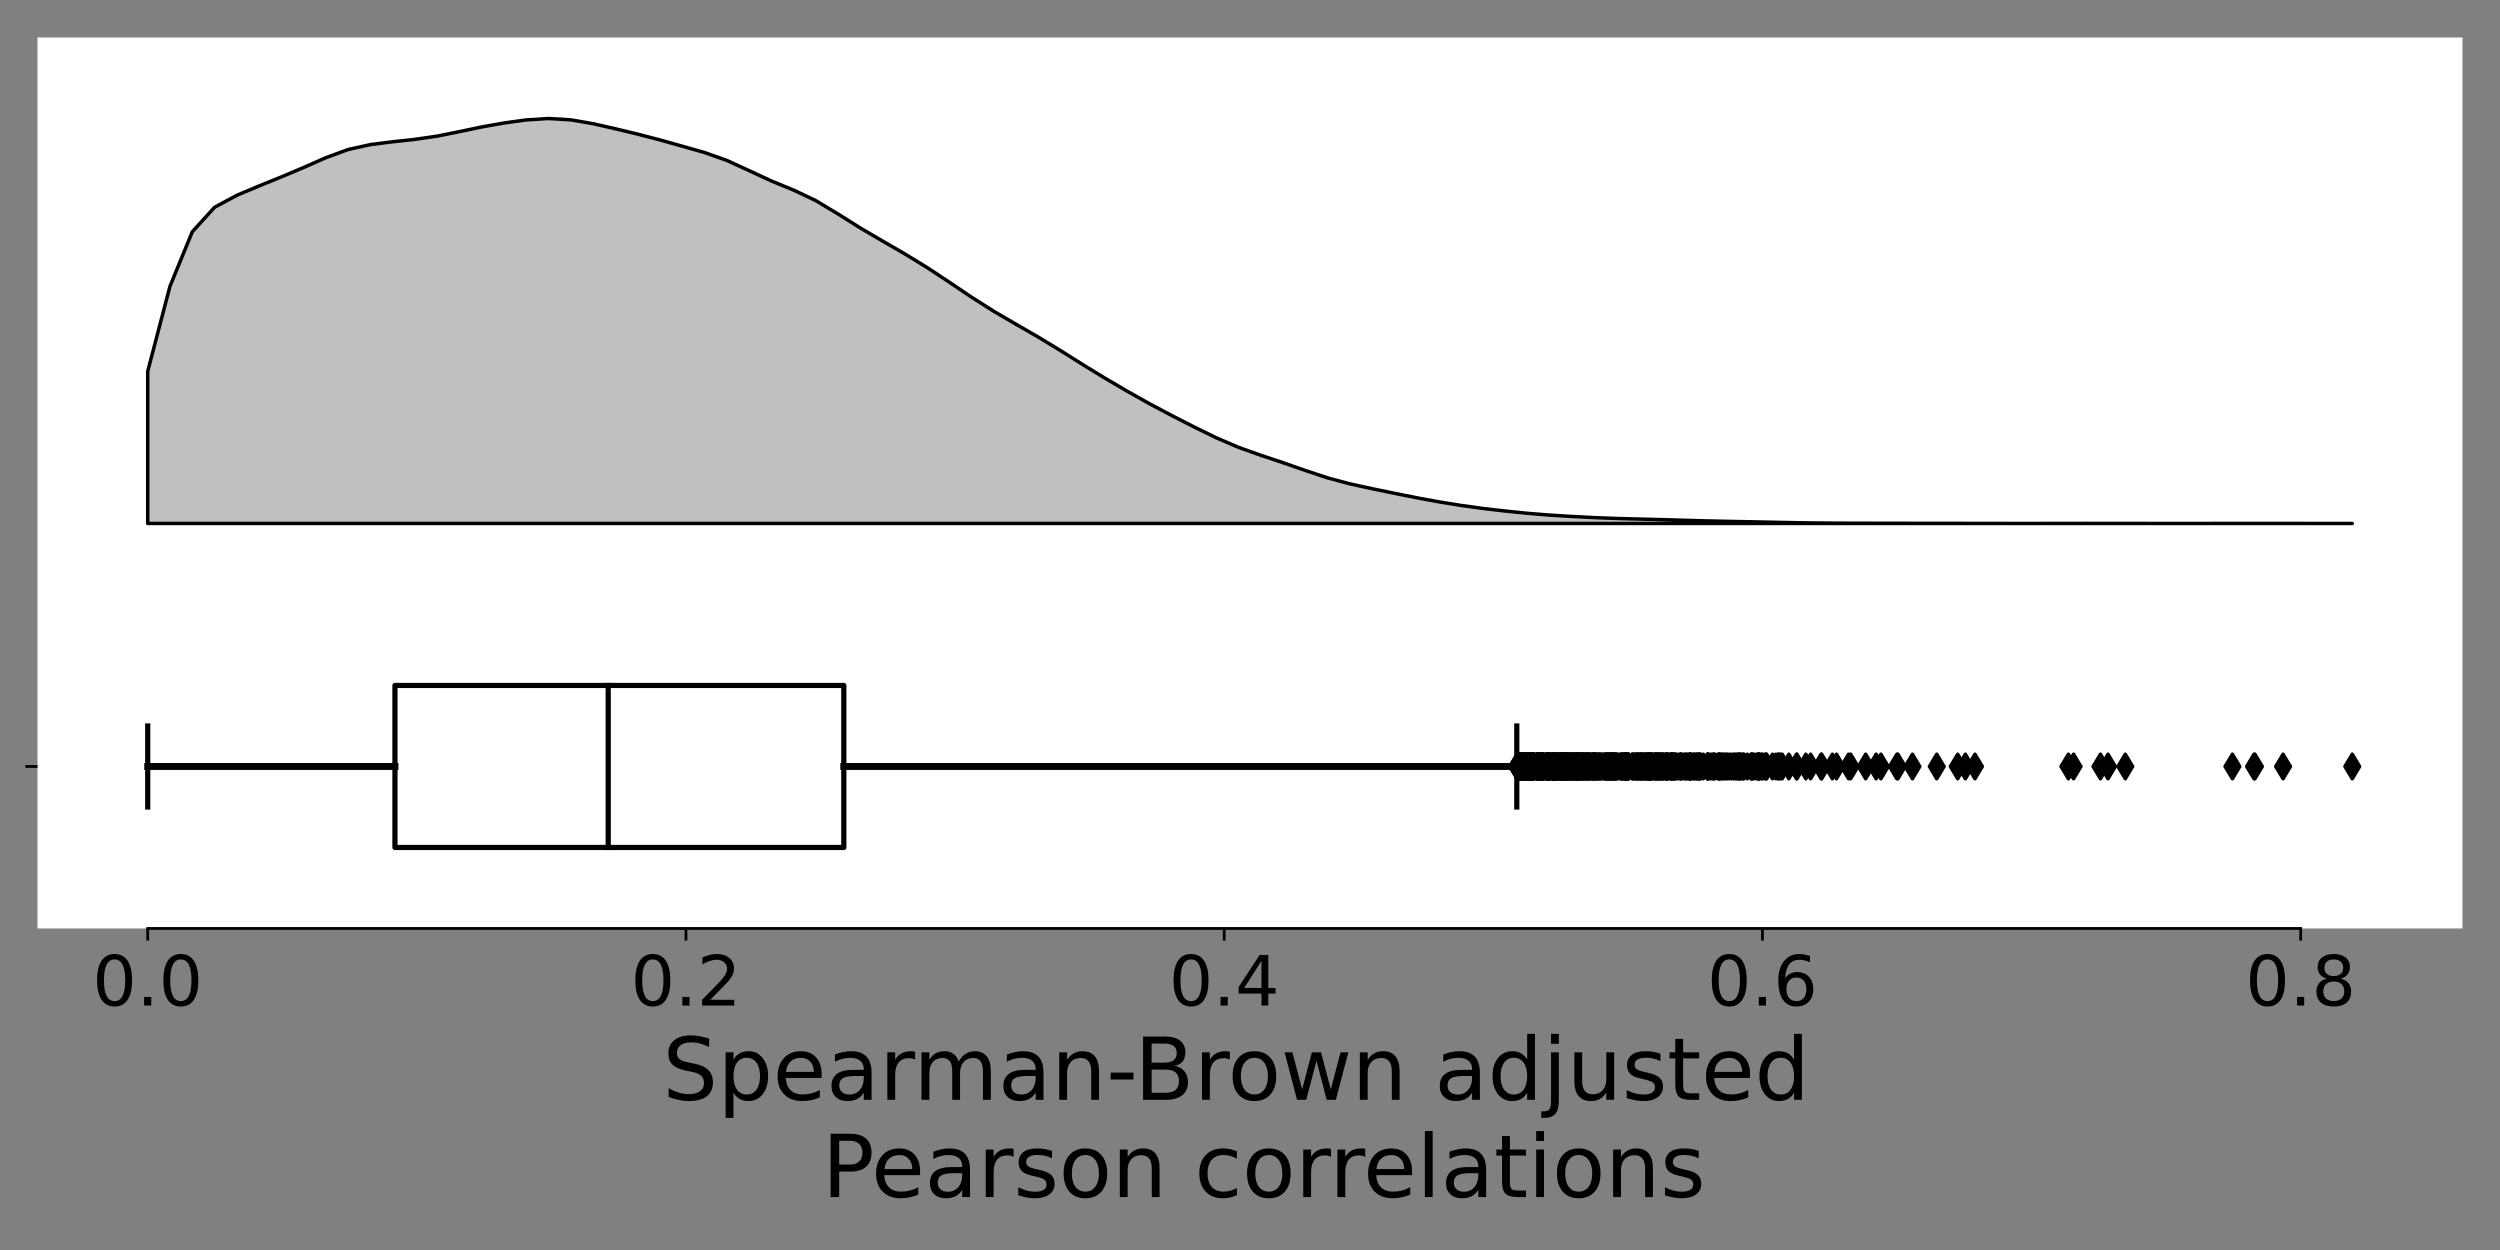 <?xml version="1.0" encoding="utf-8" standalone="no"?>
<!DOCTYPE svg PUBLIC "-//W3C//DTD SVG 1.1//EN"
  "http://www.w3.org/Graphics/SVG/1.1/DTD/svg11.dtd">
<!-- Created with matplotlib (https://matplotlib.org/) -->
<svg height="360pt" version="1.1" viewBox="0 0 720 360" width="720pt" xmlns="http://www.w3.org/2000/svg" xmlns:xlink="http://www.w3.org/1999/xlink">
 <rect x="0" y="0" width="720" height="360" fill="#808080" stroke="none"/>
 <defs>
  <style type="text/css">*{stroke-linecap:butt;stroke-linejoin:round;}</style>
 </defs>
 <g id="figure_1">
  <g id="patch_1">
   <path d="M 0 360 
L 720 360 
L 720 0 
L 0 0 
z
" style="fill:none;"/>
  </g>
  <g id="axes_1">
   <g id="patch_2">
    <path d="M 10.8 267.4 
L 709.2 267.4 
L 709.2 10.8 
L 10.8 10.8 
z
" style="fill:#ffffff;"/>
   </g>
   <g id="PolyCollection_1">
    <defs>
     <path d="M 42.545 -209.236 
L 42.545 -253.078 
L 48.959 -277.561 
L 55.372 -293.23 
L 61.785 -300.296 
L 68.198 -303.747 
L 74.612 -306.45 
L 81.025 -309.049 
L 87.438 -311.757 
L 93.851 -314.585 
L 100.264 -316.936 
L 106.678 -318.358 
L 113.091 -319.17 
L 119.504 -319.863 
L 125.917 -320.797 
L 132.331 -322.088 
L 138.744 -323.441 
L 145.157 -324.578 
L 151.57 -325.466 
L 157.983 -325.873 
L 164.397 -325.482 
L 170.81 -324.375 
L 177.223 -322.916 
L 183.636 -321.377 
L 190.05 -319.707 
L 196.463 -317.904 
L 202.876 -316.079 
L 209.289 -313.814 
L 215.702 -310.873 
L 222.116 -307.905 
L 228.529 -305.265 
L 234.942 -302.228 
L 241.355 -298.369 
L 247.769 -294.341 
L 254.182 -290.578 
L 260.595 -286.874 
L 267.008 -282.948 
L 273.421 -278.715 
L 279.835 -274.391 
L 286.248 -270.326 
L 292.661 -266.586 
L 299.074 -262.896 
L 305.488 -258.995 
L 311.901 -254.958 
L 318.314 -251.037 
L 324.727 -247.282 
L 331.14 -243.681 
L 337.554 -240.284 
L 343.967 -237.008 
L 350.38 -233.868 
L 356.793 -231.128 
L 363.207 -228.843 
L 369.62 -226.708 
L 376.033 -224.47 
L 382.446 -222.34 
L 388.86 -220.628 
L 395.273 -219.233 
L 401.686 -217.91 
L 408.099 -216.628 
L 414.512 -215.45 
L 420.926 -214.411 
L 427.339 -213.533 
L 433.752 -212.793 
L 440.165 -212.148 
L 446.579 -211.632 
L 452.992 -211.243 
L 459.405 -210.921 
L 465.818 -210.674 
L 472.231 -210.507 
L 478.645 -210.35 
L 485.058 -210.163 
L 491.471 -209.983 
L 497.884 -209.846 
L 504.298 -209.727 
L 510.711 -209.593 
L 517.124 -209.463 
L 523.537 -209.375 
L 529.95 -209.332 
L 536.364 -209.313 
L 542.777 -209.301 
L 549.19 -209.29 
L 555.603 -209.281 
L 562.017 -209.275 
L 568.43 -209.267 
L 574.843 -209.255 
L 581.256 -209.247 
L 587.669 -209.25 
L 594.083 -209.261 
L 600.496 -209.27 
L 606.909 -209.269 
L 613.322 -209.26 
L 619.736 -209.248 
L 626.149 -209.242 
L 632.562 -209.244 
L 638.975 -209.254 
L 645.388 -209.264 
L 651.802 -209.265 
L 658.215 -209.258 
L 664.628 -209.25 
L 671.041 -209.246 
L 677.455 -209.246 
L 677.455 -209.236 
L 677.455 -209.236 
L 671.041 -209.236 
L 664.628 -209.236 
L 658.215 -209.236 
L 651.802 -209.236 
L 645.388 -209.236 
L 638.975 -209.236 
L 632.562 -209.236 
L 626.149 -209.236 
L 619.736 -209.236 
L 613.322 -209.236 
L 606.909 -209.236 
L 600.496 -209.236 
L 594.083 -209.236 
L 587.669 -209.236 
L 581.256 -209.236 
L 574.843 -209.236 
L 568.43 -209.236 
L 562.017 -209.236 
L 555.603 -209.236 
L 549.19 -209.236 
L 542.777 -209.236 
L 536.364 -209.236 
L 529.95 -209.236 
L 523.537 -209.236 
L 517.124 -209.236 
L 510.711 -209.236 
L 504.298 -209.236 
L 497.884 -209.236 
L 491.471 -209.236 
L 485.058 -209.236 
L 478.645 -209.236 
L 472.231 -209.236 
L 465.818 -209.236 
L 459.405 -209.236 
L 452.992 -209.236 
L 446.579 -209.236 
L 440.165 -209.236 
L 433.752 -209.236 
L 427.339 -209.236 
L 420.926 -209.236 
L 414.512 -209.236 
L 408.099 -209.236 
L 401.686 -209.236 
L 395.273 -209.236 
L 388.86 -209.236 
L 382.446 -209.236 
L 376.033 -209.236 
L 369.62 -209.236 
L 363.207 -209.236 
L 356.793 -209.236 
L 350.38 -209.236 
L 343.967 -209.236 
L 337.554 -209.236 
L 331.14 -209.236 
L 324.727 -209.236 
L 318.314 -209.236 
L 311.901 -209.236 
L 305.488 -209.236 
L 299.074 -209.236 
L 292.661 -209.236 
L 286.248 -209.236 
L 279.835 -209.236 
L 273.421 -209.236 
L 267.008 -209.236 
L 260.595 -209.236 
L 254.182 -209.236 
L 247.769 -209.236 
L 241.355 -209.236 
L 234.942 -209.236 
L 228.529 -209.236 
L 222.116 -209.236 
L 215.702 -209.236 
L 209.289 -209.236 
L 202.876 -209.236 
L 196.463 -209.236 
L 190.05 -209.236 
L 183.636 -209.236 
L 177.223 -209.236 
L 170.81 -209.236 
L 164.397 -209.236 
L 157.983 -209.236 
L 151.57 -209.236 
L 145.157 -209.236 
L 138.744 -209.236 
L 132.331 -209.236 
L 125.917 -209.236 
L 119.504 -209.236 
L 113.091 -209.236 
L 106.678 -209.236 
L 100.264 -209.236 
L 93.851 -209.236 
L 87.438 -209.236 
L 81.025 -209.236 
L 74.612 -209.236 
L 68.198 -209.236 
L 61.785 -209.236 
L 55.372 -209.236 
L 48.959 -209.236 
L 42.545 -209.236 
z
" id="m70cf199573" style="stroke:#000000;"/>
    </defs>
    <g clip-path="url(#pb02d9b8650)">
     <use style="fill:#c0c0c0;stroke:#000000;" x="0" xlink:href="#m70cf199573" y="360"/>
    </g>
   </g>
   <g id="matplotlib.axis_1">
    <g id="xtick_1">
     <g id="line2d_1">
      <defs>
       <path d="M 0 0 
L 0 3.5 
" id="m1e14491f1e" style="stroke:#000000;stroke-width:0.8;"/>
      </defs>
      <g>
       <use style="stroke:#000000;stroke-width:0.8;" x="42.544" xlink:href="#m1e14491f1e" y="267.4"/>
      </g>
     </g>
     <g id="text_1">
      <!-- 0.0 -->
      <g transform="translate(26.641 289.597)scale(0.2 -0.2)">
       <defs>
        <path d="M 31.781 66.406 
Q 24.172 66.406 20.328 58.906 
Q 16.5 51.422 16.5 36.375 
Q 16.5 21.391 20.328 13.891 
Q 24.172 6.391 31.781 6.391 
Q 39.453 6.391 43.281 13.891 
Q 47.125 21.391 47.125 36.375 
Q 47.125 51.422 43.281 58.906 
Q 39.453 66.406 31.781 66.406 
z
M 31.781 74.219 
Q 44.047 74.219 50.516 64.516 
Q 56.984 54.828 56.984 36.375 
Q 56.984 17.969 50.516 8.266 
Q 44.047 -1.422 31.781 -1.422 
Q 19.531 -1.422 13.062 8.266 
Q 6.594 17.969 6.594 36.375 
Q 6.594 54.828 13.062 64.516 
Q 19.531 74.219 31.781 74.219 
z
" id="DejaVuSans-48"/>
        <path d="M 10.688 12.406 
L 21 12.406 
L 21 0 
L 10.688 0 
z
" id="DejaVuSans-46"/>
       </defs>
       <use xlink:href="#DejaVuSans-48"/>
       <use x="63.623" xlink:href="#DejaVuSans-46"/>
       <use x="95.41" xlink:href="#DejaVuSans-48"/>
      </g>
     </g>
    </g>
    <g id="xtick_2">
     <g id="line2d_2">
      <g>
       <use style="stroke:#000000;stroke-width:0.8;" x="197.556" xlink:href="#m1e14491f1e" y="267.4"/>
      </g>
     </g>
     <g id="text_2">
      <!-- 0.2 -->
      <g transform="translate(181.653 289.597)scale(0.2 -0.2)">
       <defs>
        <path d="M 19.188 8.297 
L 53.609 8.297 
L 53.609 0 
L 7.328 0 
L 7.328 8.297 
Q 12.938 14.109 22.625 23.891 
Q 32.328 33.688 34.812 36.531 
Q 39.547 41.844 41.422 45.531 
Q 43.312 49.219 43.312 52.781 
Q 43.312 58.594 39.234 62.25 
Q 35.156 65.922 28.609 65.922 
Q 23.969 65.922 18.812 64.312 
Q 13.672 62.703 7.812 59.422 
L 7.812 69.391 
Q 13.766 71.781 18.938 73 
Q 24.125 74.219 28.422 74.219 
Q 39.75 74.219 46.484 68.547 
Q 53.219 62.891 53.219 53.422 
Q 53.219 48.922 51.531 44.891 
Q 49.859 40.875 45.406 35.406 
Q 44.188 33.984 37.641 27.219 
Q 31.109 20.453 19.188 8.297 
z
" id="DejaVuSans-50"/>
       </defs>
       <use xlink:href="#DejaVuSans-48"/>
       <use x="63.623" xlink:href="#DejaVuSans-46"/>
       <use x="95.41" xlink:href="#DejaVuSans-50"/>
      </g>
     </g>
    </g>
    <g id="xtick_3">
     <g id="line2d_3">
      <g>
       <use style="stroke:#000000;stroke-width:0.8;" x="352.568" xlink:href="#m1e14491f1e" y="267.4"/>
      </g>
     </g>
     <g id="text_3">
      <!-- 0.4 -->
      <g transform="translate(336.665 289.597)scale(0.2 -0.2)">
       <defs>
        <path d="M 37.797 64.312 
L 12.891 25.391 
L 37.797 25.391 
z
M 35.203 72.906 
L 47.609 72.906 
L 47.609 25.391 
L 58.016 25.391 
L 58.016 17.188 
L 47.609 17.188 
L 47.609 0 
L 37.797 0 
L 37.797 17.188 
L 4.891 17.188 
L 4.891 26.703 
z
" id="DejaVuSans-52"/>
       </defs>
       <use xlink:href="#DejaVuSans-48"/>
       <use x="63.623" xlink:href="#DejaVuSans-46"/>
       <use x="95.41" xlink:href="#DejaVuSans-52"/>
      </g>
     </g>
    </g>
    <g id="xtick_4">
     <g id="line2d_4">
      <g>
       <use style="stroke:#000000;stroke-width:0.8;" x="507.579" xlink:href="#m1e14491f1e" y="267.4"/>
      </g>
     </g>
     <g id="text_4">
      <!-- 0.6 -->
      <g transform="translate(491.676 289.597)scale(0.2 -0.2)">
       <defs>
        <path d="M 33.016 40.375 
Q 26.375 40.375 22.484 35.828 
Q 18.609 31.297 18.609 23.391 
Q 18.609 15.531 22.484 10.953 
Q 26.375 6.391 33.016 6.391 
Q 39.656 6.391 43.531 10.953 
Q 47.406 15.531 47.406 23.391 
Q 47.406 31.297 43.531 35.828 
Q 39.656 40.375 33.016 40.375 
z
M 52.594 71.297 
L 52.594 62.312 
Q 48.875 64.062 45.094 64.984 
Q 41.312 65.922 37.594 65.922 
Q 27.828 65.922 22.672 59.328 
Q 17.531 52.734 16.797 39.406 
Q 19.672 43.656 24.016 45.922 
Q 28.375 48.188 33.594 48.188 
Q 44.578 48.188 50.953 41.516 
Q 57.328 34.859 57.328 23.391 
Q 57.328 12.156 50.688 5.359 
Q 44.047 -1.422 33.016 -1.422 
Q 20.359 -1.422 13.672 8.266 
Q 6.984 17.969 6.984 36.375 
Q 6.984 53.656 15.188 63.938 
Q 23.391 74.219 37.203 74.219 
Q 40.922 74.219 44.703 73.484 
Q 48.484 72.75 52.594 71.297 
z
" id="DejaVuSans-54"/>
       </defs>
       <use xlink:href="#DejaVuSans-48"/>
       <use x="63.623" xlink:href="#DejaVuSans-46"/>
       <use x="95.41" xlink:href="#DejaVuSans-54"/>
      </g>
     </g>
    </g>
    <g id="xtick_5">
     <g id="line2d_5">
      <g>
       <use style="stroke:#000000;stroke-width:0.8;" x="662.591" xlink:href="#m1e14491f1e" y="267.4"/>
      </g>
     </g>
     <g id="text_5">
      <!-- 0.8 -->
      <g transform="translate(646.688 289.597)scale(0.2 -0.2)">
       <defs>
        <path d="M 31.781 34.625 
Q 24.75 34.625 20.719 30.859 
Q 16.703 27.094 16.703 20.516 
Q 16.703 13.922 20.719 10.156 
Q 24.75 6.391 31.781 6.391 
Q 38.812 6.391 42.859 10.172 
Q 46.922 13.969 46.922 20.516 
Q 46.922 27.094 42.891 30.859 
Q 38.875 34.625 31.781 34.625 
z
M 21.922 38.812 
Q 15.578 40.375 12.031 44.719 
Q 8.5 49.078 8.5 55.328 
Q 8.5 64.062 14.719 69.141 
Q 20.953 74.219 31.781 74.219 
Q 42.672 74.219 48.875 69.141 
Q 55.078 64.062 55.078 55.328 
Q 55.078 49.078 51.531 44.719 
Q 48 40.375 41.703 38.812 
Q 48.828 37.156 52.797 32.312 
Q 56.781 27.484 56.781 20.516 
Q 56.781 9.906 50.312 4.234 
Q 43.844 -1.422 31.781 -1.422 
Q 19.734 -1.422 13.25 4.234 
Q 6.781 9.906 6.781 20.516 
Q 6.781 27.484 10.781 32.312 
Q 14.797 37.156 21.922 38.812 
z
M 18.312 54.391 
Q 18.312 48.734 21.844 45.562 
Q 25.391 42.391 31.781 42.391 
Q 38.141 42.391 41.719 45.562 
Q 45.312 48.734 45.312 54.391 
Q 45.312 60.062 41.719 63.234 
Q 38.141 66.406 31.781 66.406 
Q 25.391 66.406 21.844 63.234 
Q 18.312 60.062 18.312 54.391 
z
" id="DejaVuSans-56"/>
       </defs>
       <use xlink:href="#DejaVuSans-48"/>
       <use x="63.623" xlink:href="#DejaVuSans-46"/>
       <use x="95.41" xlink:href="#DejaVuSans-56"/>
      </g>
     </g>
    </g>
    <g id="text_6">
     <!-- Spearman-Brown adjusted  -->
     <g transform="translate(190.842 316.752)scale(0.25 -0.25)">
      <defs>
       <path d="M 53.516 70.516 
L 53.516 60.891 
Q 47.906 63.578 42.922 64.891 
Q 37.938 66.219 33.297 66.219 
Q 25.25 66.219 20.875 63.094 
Q 16.5 59.969 16.5 54.203 
Q 16.5 49.359 19.406 46.891 
Q 22.312 44.438 30.422 42.922 
L 36.375 41.703 
Q 47.406 39.594 52.656 34.297 
Q 57.906 29 57.906 20.125 
Q 57.906 9.516 50.797 4.047 
Q 43.703 -1.422 29.984 -1.422 
Q 24.812 -1.422 18.969 -0.25 
Q 13.141 0.922 6.891 3.219 
L 6.891 13.375 
Q 12.891 10.016 18.656 8.297 
Q 24.422 6.594 29.984 6.594 
Q 38.422 6.594 43.016 9.906 
Q 47.609 13.234 47.609 19.391 
Q 47.609 24.75 44.312 27.781 
Q 41.016 30.812 33.5 32.328 
L 27.484 33.5 
Q 16.453 35.688 11.516 40.375 
Q 6.594 45.062 6.594 53.422 
Q 6.594 63.094 13.406 68.656 
Q 20.219 74.219 32.172 74.219 
Q 37.312 74.219 42.625 73.281 
Q 47.953 72.359 53.516 70.516 
z
" id="DejaVuSans-83"/>
       <path d="M 18.109 8.203 
L 18.109 -20.797 
L 9.078 -20.797 
L 9.078 54.688 
L 18.109 54.688 
L 18.109 46.391 
Q 20.953 51.266 25.266 53.625 
Q 29.594 56 35.594 56 
Q 45.562 56 51.781 48.094 
Q 58.016 40.188 58.016 27.297 
Q 58.016 14.406 51.781 6.484 
Q 45.562 -1.422 35.594 -1.422 
Q 29.594 -1.422 25.266 0.953 
Q 20.953 3.328 18.109 8.203 
z
M 48.688 27.297 
Q 48.688 37.203 44.609 42.844 
Q 40.531 48.484 33.406 48.484 
Q 26.266 48.484 22.188 42.844 
Q 18.109 37.203 18.109 27.297 
Q 18.109 17.391 22.188 11.75 
Q 26.266 6.109 33.406 6.109 
Q 40.531 6.109 44.609 11.75 
Q 48.688 17.391 48.688 27.297 
z
" id="DejaVuSans-112"/>
       <path d="M 56.203 29.594 
L 56.203 25.203 
L 14.891 25.203 
Q 15.484 15.922 20.484 11.062 
Q 25.484 6.203 34.422 6.203 
Q 39.594 6.203 44.453 7.469 
Q 49.312 8.734 54.109 11.281 
L 54.109 2.781 
Q 49.266 0.734 44.188 -0.344 
Q 39.109 -1.422 33.891 -1.422 
Q 20.797 -1.422 13.156 6.188 
Q 5.516 13.812 5.516 26.812 
Q 5.516 40.234 12.766 48.109 
Q 20.016 56 32.328 56 
Q 43.359 56 49.781 48.891 
Q 56.203 41.797 56.203 29.594 
z
M 47.219 32.234 
Q 47.125 39.594 43.094 43.984 
Q 39.062 48.391 32.422 48.391 
Q 24.906 48.391 20.391 44.141 
Q 15.875 39.891 15.188 32.172 
z
" id="DejaVuSans-101"/>
       <path d="M 34.281 27.484 
Q 23.391 27.484 19.188 25 
Q 14.984 22.516 14.984 16.5 
Q 14.984 11.719 18.141 8.906 
Q 21.297 6.109 26.703 6.109 
Q 34.188 6.109 38.703 11.406 
Q 43.219 16.703 43.219 25.484 
L 43.219 27.484 
z
M 52.203 31.203 
L 52.203 0 
L 43.219 0 
L 43.219 8.297 
Q 40.141 3.328 35.547 0.953 
Q 30.953 -1.422 24.312 -1.422 
Q 15.922 -1.422 10.953 3.297 
Q 6 8.016 6 15.922 
Q 6 25.141 12.172 29.828 
Q 18.359 34.516 30.609 34.516 
L 43.219 34.516 
L 43.219 35.406 
Q 43.219 41.609 39.141 45 
Q 35.062 48.391 27.688 48.391 
Q 23 48.391 18.547 47.266 
Q 14.109 46.141 10.016 43.891 
L 10.016 52.203 
Q 14.938 54.109 19.578 55.047 
Q 24.219 56 28.609 56 
Q 40.484 56 46.344 49.844 
Q 52.203 43.703 52.203 31.203 
z
" id="DejaVuSans-97"/>
       <path d="M 41.109 46.297 
Q 39.594 47.172 37.812 47.578 
Q 36.031 48 33.891 48 
Q 26.266 48 22.188 43.047 
Q 18.109 38.094 18.109 28.812 
L 18.109 0 
L 9.078 0 
L 9.078 54.688 
L 18.109 54.688 
L 18.109 46.188 
Q 20.953 51.172 25.484 53.578 
Q 30.031 56 36.531 56 
Q 37.453 56 38.578 55.875 
Q 39.703 55.766 41.062 55.516 
z
" id="DejaVuSans-114"/>
       <path d="M 52 44.188 
Q 55.375 50.25 60.062 53.125 
Q 64.75 56 71.094 56 
Q 79.641 56 84.281 50.016 
Q 88.922 44.047 88.922 33.016 
L 88.922 0 
L 79.891 0 
L 79.891 32.719 
Q 79.891 40.578 77.094 44.375 
Q 74.312 48.188 68.609 48.188 
Q 61.625 48.188 57.562 43.547 
Q 53.516 38.922 53.516 30.906 
L 53.516 0 
L 44.484 0 
L 44.484 32.719 
Q 44.484 40.625 41.703 44.406 
Q 38.922 48.188 33.109 48.188 
Q 26.219 48.188 22.156 43.531 
Q 18.109 38.875 18.109 30.906 
L 18.109 0 
L 9.078 0 
L 9.078 54.688 
L 18.109 54.688 
L 18.109 46.188 
Q 21.188 51.219 25.484 53.609 
Q 29.781 56 35.688 56 
Q 41.656 56 45.828 52.969 
Q 50 49.953 52 44.188 
z
" id="DejaVuSans-109"/>
       <path d="M 54.891 33.016 
L 54.891 0 
L 45.906 0 
L 45.906 32.719 
Q 45.906 40.484 42.875 44.328 
Q 39.844 48.188 33.797 48.188 
Q 26.516 48.188 22.312 43.547 
Q 18.109 38.922 18.109 30.906 
L 18.109 0 
L 9.078 0 
L 9.078 54.688 
L 18.109 54.688 
L 18.109 46.188 
Q 21.344 51.125 25.703 53.562 
Q 30.078 56 35.797 56 
Q 45.219 56 50.047 50.172 
Q 54.891 44.344 54.891 33.016 
z
" id="DejaVuSans-110"/>
       <path d="M 4.891 31.391 
L 31.203 31.391 
L 31.203 23.391 
L 4.891 23.391 
z
" id="DejaVuSans-45"/>
       <path d="M 19.672 34.812 
L 19.672 8.109 
L 35.5 8.109 
Q 43.453 8.109 47.281 11.406 
Q 51.125 14.703 51.125 21.484 
Q 51.125 28.328 47.281 31.562 
Q 43.453 34.812 35.5 34.812 
z
M 19.672 64.797 
L 19.672 42.828 
L 34.281 42.828 
Q 41.5 42.828 45.031 45.531 
Q 48.578 48.25 48.578 53.812 
Q 48.578 59.328 45.031 62.062 
Q 41.5 64.797 34.281 64.797 
z
M 9.812 72.906 
L 35.016 72.906 
Q 46.297 72.906 52.391 68.219 
Q 58.5 63.531 58.5 54.891 
Q 58.5 48.188 55.375 44.234 
Q 52.25 40.281 46.188 39.312 
Q 53.469 37.75 57.5 32.781 
Q 61.531 27.828 61.531 20.406 
Q 61.531 10.641 54.891 5.312 
Q 48.25 0 35.984 0 
L 9.812 0 
z
" id="DejaVuSans-66"/>
       <path d="M 30.609 48.391 
Q 23.391 48.391 19.188 42.75 
Q 14.984 37.109 14.984 27.297 
Q 14.984 17.484 19.156 11.844 
Q 23.344 6.203 30.609 6.203 
Q 37.797 6.203 41.984 11.859 
Q 46.188 17.531 46.188 27.297 
Q 46.188 37.016 41.984 42.703 
Q 37.797 48.391 30.609 48.391 
z
M 30.609 56 
Q 42.328 56 49.016 48.375 
Q 55.719 40.766 55.719 27.297 
Q 55.719 13.875 49.016 6.219 
Q 42.328 -1.422 30.609 -1.422 
Q 18.844 -1.422 12.172 6.219 
Q 5.516 13.875 5.516 27.297 
Q 5.516 40.766 12.172 48.375 
Q 18.844 56 30.609 56 
z
" id="DejaVuSans-111"/>
       <path d="M 4.203 54.688 
L 13.188 54.688 
L 24.422 12.016 
L 35.594 54.688 
L 46.188 54.688 
L 57.422 12.016 
L 68.609 54.688 
L 77.594 54.688 
L 63.281 0 
L 52.688 0 
L 40.922 44.828 
L 29.109 0 
L 18.5 0 
z
" id="DejaVuSans-119"/>
       <path id="DejaVuSans-32"/>
       <path d="M 45.406 46.391 
L 45.406 75.984 
L 54.391 75.984 
L 54.391 0 
L 45.406 0 
L 45.406 8.203 
Q 42.578 3.328 38.25 0.953 
Q 33.938 -1.422 27.875 -1.422 
Q 17.969 -1.422 11.734 6.484 
Q 5.516 14.406 5.516 27.297 
Q 5.516 40.188 11.734 48.094 
Q 17.969 56 27.875 56 
Q 33.938 56 38.25 53.625 
Q 42.578 51.266 45.406 46.391 
z
M 14.797 27.297 
Q 14.797 17.391 18.875 11.75 
Q 22.953 6.109 30.078 6.109 
Q 37.203 6.109 41.297 11.75 
Q 45.406 17.391 45.406 27.297 
Q 45.406 37.203 41.297 42.844 
Q 37.203 48.484 30.078 48.484 
Q 22.953 48.484 18.875 42.844 
Q 14.797 37.203 14.797 27.297 
z
" id="DejaVuSans-100"/>
       <path d="M 9.422 54.688 
L 18.406 54.688 
L 18.406 -0.984 
Q 18.406 -11.422 14.422 -16.109 
Q 10.453 -20.797 1.609 -20.797 
L -1.812 -20.797 
L -1.812 -13.188 
L 0.594 -13.188 
Q 5.719 -13.188 7.562 -10.812 
Q 9.422 -8.453 9.422 -0.984 
z
M 9.422 75.984 
L 18.406 75.984 
L 18.406 64.594 
L 9.422 64.594 
z
" id="DejaVuSans-106"/>
       <path d="M 8.5 21.578 
L 8.5 54.688 
L 17.484 54.688 
L 17.484 21.922 
Q 17.484 14.156 20.5 10.266 
Q 23.531 6.391 29.594 6.391 
Q 36.859 6.391 41.078 11.031 
Q 45.312 15.672 45.312 23.688 
L 45.312 54.688 
L 54.297 54.688 
L 54.297 0 
L 45.312 0 
L 45.312 8.406 
Q 42.047 3.422 37.719 1 
Q 33.406 -1.422 27.688 -1.422 
Q 18.266 -1.422 13.375 4.438 
Q 8.5 10.297 8.5 21.578 
z
M 31.109 56 
z
" id="DejaVuSans-117"/>
       <path d="M 44.281 53.078 
L 44.281 44.578 
Q 40.484 46.531 36.375 47.5 
Q 32.281 48.484 27.875 48.484 
Q 21.188 48.484 17.844 46.438 
Q 14.5 44.391 14.5 40.281 
Q 14.5 37.156 16.891 35.375 
Q 19.281 33.594 26.516 31.984 
L 29.594 31.297 
Q 39.156 29.25 43.188 25.516 
Q 47.219 21.781 47.219 15.094 
Q 47.219 7.469 41.188 3.016 
Q 35.156 -1.422 24.609 -1.422 
Q 20.219 -1.422 15.453 -0.562 
Q 10.688 0.297 5.422 2 
L 5.422 11.281 
Q 10.406 8.688 15.234 7.391 
Q 20.062 6.109 24.812 6.109 
Q 31.156 6.109 34.562 8.281 
Q 37.984 10.453 37.984 14.406 
Q 37.984 18.062 35.516 20.016 
Q 33.062 21.969 24.703 23.781 
L 21.578 24.516 
Q 13.234 26.266 9.516 29.906 
Q 5.812 33.547 5.812 39.891 
Q 5.812 47.609 11.281 51.797 
Q 16.75 56 26.812 56 
Q 31.781 56 36.172 55.266 
Q 40.578 54.547 44.281 53.078 
z
" id="DejaVuSans-115"/>
       <path d="M 18.312 70.219 
L 18.312 54.688 
L 36.812 54.688 
L 36.812 47.703 
L 18.312 47.703 
L 18.312 18.016 
Q 18.312 11.328 20.141 9.422 
Q 21.969 7.516 27.594 7.516 
L 36.812 7.516 
L 36.812 0 
L 27.594 0 
Q 17.188 0 13.234 3.875 
Q 9.281 7.766 9.281 18.016 
L 9.281 47.703 
L 2.688 47.703 
L 2.688 54.688 
L 9.281 54.688 
L 9.281 70.219 
z
" id="DejaVuSans-116"/>
      </defs>
      <use xlink:href="#DejaVuSans-83"/>
      <use x="63.477" xlink:href="#DejaVuSans-112"/>
      <use x="126.953" xlink:href="#DejaVuSans-101"/>
      <use x="188.477" xlink:href="#DejaVuSans-97"/>
      <use x="249.756" xlink:href="#DejaVuSans-114"/>
      <use x="289.119" xlink:href="#DejaVuSans-109"/>
      <use x="386.531" xlink:href="#DejaVuSans-97"/>
      <use x="447.811" xlink:href="#DejaVuSans-110"/>
      <use x="511.189" xlink:href="#DejaVuSans-45"/>
      <use x="543.648" xlink:href="#DejaVuSans-66"/>
      <use x="612.252" xlink:href="#DejaVuSans-114"/>
      <use x="651.115" xlink:href="#DejaVuSans-111"/>
      <use x="712.297" xlink:href="#DejaVuSans-119"/>
      <use x="794.084" xlink:href="#DejaVuSans-110"/>
      <use x="857.463" xlink:href="#DejaVuSans-32"/>
      <use x="889.25" xlink:href="#DejaVuSans-97"/>
      <use x="950.529" xlink:href="#DejaVuSans-100"/>
      <use x="1014.006" xlink:href="#DejaVuSans-106"/>
      <use x="1041.789" xlink:href="#DejaVuSans-117"/>
      <use x="1105.168" xlink:href="#DejaVuSans-115"/>
      <use x="1157.268" xlink:href="#DejaVuSans-116"/>
      <use x="1196.477" xlink:href="#DejaVuSans-101"/>
      <use x="1258" xlink:href="#DejaVuSans-100"/>
      <use x="1321.477" xlink:href="#DejaVuSans-32"/>
     </g>
     <!--  Pearson correlations -->
     <g transform="translate(228.82 344.747)scale(0.25 -0.25)">
      <defs>
       <path d="M 19.672 64.797 
L 19.672 37.406 
L 32.078 37.406 
Q 38.969 37.406 42.719 40.969 
Q 46.484 44.531 46.484 51.125 
Q 46.484 57.672 42.719 61.234 
Q 38.969 64.797 32.078 64.797 
z
M 9.812 72.906 
L 32.078 72.906 
Q 44.344 72.906 50.609 67.359 
Q 56.891 61.812 56.891 51.125 
Q 56.891 40.328 50.609 34.812 
Q 44.344 29.297 32.078 29.297 
L 19.672 29.297 
L 19.672 0 
L 9.812 0 
z
" id="DejaVuSans-80"/>
       <path d="M 48.781 52.594 
L 48.781 44.188 
Q 44.969 46.297 41.141 47.344 
Q 37.312 48.391 33.406 48.391 
Q 24.656 48.391 19.812 42.844 
Q 14.984 37.312 14.984 27.297 
Q 14.984 17.281 19.812 11.734 
Q 24.656 6.203 33.406 6.203 
Q 37.312 6.203 41.141 7.25 
Q 44.969 8.297 48.781 10.406 
L 48.781 2.094 
Q 45.016 0.344 40.984 -0.531 
Q 36.969 -1.422 32.422 -1.422 
Q 20.062 -1.422 12.781 6.344 
Q 5.516 14.109 5.516 27.297 
Q 5.516 40.672 12.859 48.328 
Q 20.219 56 33.016 56 
Q 37.156 56 41.109 55.141 
Q 45.062 54.297 48.781 52.594 
z
" id="DejaVuSans-99"/>
       <path d="M 9.422 75.984 
L 18.406 75.984 
L 18.406 0 
L 9.422 0 
z
" id="DejaVuSans-108"/>
       <path d="M 9.422 54.688 
L 18.406 54.688 
L 18.406 0 
L 9.422 0 
z
M 9.422 75.984 
L 18.406 75.984 
L 18.406 64.594 
L 9.422 64.594 
z
" id="DejaVuSans-105"/>
      </defs>
      <use xlink:href="#DejaVuSans-32"/>
      <use x="31.787" xlink:href="#DejaVuSans-80"/>
      <use x="88.465" xlink:href="#DejaVuSans-101"/>
      <use x="149.988" xlink:href="#DejaVuSans-97"/>
      <use x="211.268" xlink:href="#DejaVuSans-114"/>
      <use x="252.381" xlink:href="#DejaVuSans-115"/>
      <use x="304.48" xlink:href="#DejaVuSans-111"/>
      <use x="365.662" xlink:href="#DejaVuSans-110"/>
      <use x="429.041" xlink:href="#DejaVuSans-32"/>
      <use x="460.828" xlink:href="#DejaVuSans-99"/>
      <use x="515.809" xlink:href="#DejaVuSans-111"/>
      <use x="576.99" xlink:href="#DejaVuSans-114"/>
      <use x="616.354" xlink:href="#DejaVuSans-114"/>
      <use x="655.217" xlink:href="#DejaVuSans-101"/>
      <use x="716.74" xlink:href="#DejaVuSans-108"/>
      <use x="744.523" xlink:href="#DejaVuSans-97"/>
      <use x="805.803" xlink:href="#DejaVuSans-116"/>
      <use x="845.012" xlink:href="#DejaVuSans-105"/>
      <use x="872.795" xlink:href="#DejaVuSans-111"/>
      <use x="933.977" xlink:href="#DejaVuSans-110"/>
      <use x="997.355" xlink:href="#DejaVuSans-115"/>
     </g>
    </g>
   </g>
   <g id="matplotlib.axis_2">
    <g id="ytick_1">
     <g id="line2d_6">
      <defs>
       <path d="M 0 0 
L -3.5 0 
" id="mbc0650dc0d" style="stroke:#000000;stroke-width:0.8;"/>
      </defs>
      <g>
       <use style="stroke:#000000;stroke-width:0.8;" x="10.8" xlink:href="#mbc0650dc0d" y="220.745"/>
      </g>
     </g>
    </g>
   </g>
   <g id="patch_3">
    <path d="M 10.8 220.745 
L 10.8 220.745 
" style="fill:none;stroke:#000000;stroke-linecap:square;stroke-linejoin:miter;stroke-width:0.8;"/>
   </g>
   <g id="patch_4">
    <path d="M 42.544 267.4 
L 662.591 267.4 
" style="fill:none;stroke:#000000;stroke-linecap:square;stroke-linejoin:miter;stroke-width:0.8;"/>
   </g>
   <g id="line2d_7">
    <path clip-path="url(#pb02d9b8650)" d="M 113.746 220.745 
L 42.545 220.745 
" style="fill:none;stroke:#000000;stroke-linecap:square;stroke-width:2;"/>
   </g>
   <g id="line2d_8">
    <path clip-path="url(#pb02d9b8650)" d="M 243.016 220.745 
L 436.835 220.745 
" style="fill:none;stroke:#000000;stroke-linecap:square;stroke-width:2;"/>
   </g>
   <g id="line2d_9">
    <path clip-path="url(#pb02d9b8650)" d="M 42.545 209.082 
L 42.545 232.409 
" style="fill:none;stroke:#000000;stroke-linecap:square;stroke-width:1.5;"/>
   </g>
   <g id="line2d_10">
    <path clip-path="url(#pb02d9b8650)" d="M 436.835 209.082 
L 436.835 232.409 
" style="fill:none;stroke:#000000;stroke-linecap:square;stroke-width:1.5;"/>
   </g>
   <g id="line2d_11">
    <defs>
     <path d="M -0 3.536 
L 2.121 0 
L -0 -3.536 
L -2.121 -0 
z
" id="mc4e6d141c9" style="stroke:#000000;stroke-linejoin:miter;"/>
    </defs>
    <g clip-path="url(#pb02d9b8650)">
     <use style="stroke:#000000;stroke-linejoin:miter;" x="438.673" xlink:href="#mc4e6d141c9" y="220.745"/>
     <use style="stroke:#000000;stroke-linejoin:miter;" x="452.804" xlink:href="#mc4e6d141c9" y="220.745"/>
     <use style="stroke:#000000;stroke-linejoin:miter;" x="450.588" xlink:href="#mc4e6d141c9" y="220.745"/>
     <use style="stroke:#000000;stroke-linejoin:miter;" x="444.653" xlink:href="#mc4e6d141c9" y="220.745"/>
     <use style="stroke:#000000;stroke-linejoin:miter;" x="445.223" xlink:href="#mc4e6d141c9" y="220.745"/>
     <use style="stroke:#000000;stroke-linejoin:miter;" x="439.51" xlink:href="#mc4e6d141c9" y="220.745"/>
     <use style="stroke:#000000;stroke-linejoin:miter;" x="459.494" xlink:href="#mc4e6d141c9" y="220.745"/>
     <use style="stroke:#000000;stroke-linejoin:miter;" x="462.755" xlink:href="#mc4e6d141c9" y="220.745"/>
     <use style="stroke:#000000;stroke-linejoin:miter;" x="445.735" xlink:href="#mc4e6d141c9" y="220.745"/>
     <use style="stroke:#000000;stroke-linejoin:miter;" x="445.758" xlink:href="#mc4e6d141c9" y="220.745"/>
     <use style="stroke:#000000;stroke-linejoin:miter;" x="467.916" xlink:href="#mc4e6d141c9" y="220.745"/>
     <use style="stroke:#000000;stroke-linejoin:miter;" x="464.907" xlink:href="#mc4e6d141c9" y="220.745"/>
     <use style="stroke:#000000;stroke-linejoin:miter;" x="474.838" xlink:href="#mc4e6d141c9" y="220.745"/>
     <use style="stroke:#000000;stroke-linejoin:miter;" x="468.746" xlink:href="#mc4e6d141c9" y="220.745"/>
     <use style="stroke:#000000;stroke-linejoin:miter;" x="462.205" xlink:href="#mc4e6d141c9" y="220.745"/>
     <use style="stroke:#000000;stroke-linejoin:miter;" x="437.158" xlink:href="#mc4e6d141c9" y="220.745"/>
     <use style="stroke:#000000;stroke-linejoin:miter;" x="479.801" xlink:href="#mc4e6d141c9" y="220.745"/>
     <use style="stroke:#000000;stroke-linejoin:miter;" x="488.833" xlink:href="#mc4e6d141c9" y="220.745"/>
     <use style="stroke:#000000;stroke-linejoin:miter;" x="481.059" xlink:href="#mc4e6d141c9" y="220.745"/>
     <use style="stroke:#000000;stroke-linejoin:miter;" x="476.714" xlink:href="#mc4e6d141c9" y="220.745"/>
     <use style="stroke:#000000;stroke-linejoin:miter;" x="441.928" xlink:href="#mc4e6d141c9" y="220.745"/>
     <use style="stroke:#000000;stroke-linejoin:miter;" x="463.716" xlink:href="#mc4e6d141c9" y="220.745"/>
     <use style="stroke:#000000;stroke-linejoin:miter;" x="450.861" xlink:href="#mc4e6d141c9" y="220.745"/>
     <use style="stroke:#000000;stroke-linejoin:miter;" x="447.664" xlink:href="#mc4e6d141c9" y="220.745"/>
     <use style="stroke:#000000;stroke-linejoin:miter;" x="464.547" xlink:href="#mc4e6d141c9" y="220.745"/>
     <use style="stroke:#000000;stroke-linejoin:miter;" x="448.529" xlink:href="#mc4e6d141c9" y="220.745"/>
     <use style="stroke:#000000;stroke-linejoin:miter;" x="454.948" xlink:href="#mc4e6d141c9" y="220.745"/>
     <use style="stroke:#000000;stroke-linejoin:miter;" x="474.398" xlink:href="#mc4e6d141c9" y="220.745"/>
     <use style="stroke:#000000;stroke-linejoin:miter;" x="473.874" xlink:href="#mc4e6d141c9" y="220.745"/>
     <use style="stroke:#000000;stroke-linejoin:miter;" x="489.795" xlink:href="#mc4e6d141c9" y="220.745"/>
     <use style="stroke:#000000;stroke-linejoin:miter;" x="477.445" xlink:href="#mc4e6d141c9" y="220.745"/>
     <use style="stroke:#000000;stroke-linejoin:miter;" x="454.427" xlink:href="#mc4e6d141c9" y="220.745"/>
     <use style="stroke:#000000;stroke-linejoin:miter;" x="476.743" xlink:href="#mc4e6d141c9" y="220.745"/>
     <use style="stroke:#000000;stroke-linejoin:miter;" x="527.726" xlink:href="#mc4e6d141c9" y="220.745"/>
     <use style="stroke:#000000;stroke-linejoin:miter;" x="468.908" xlink:href="#mc4e6d141c9" y="220.745"/>
     <use style="stroke:#000000;stroke-linejoin:miter;" x="444.491" xlink:href="#mc4e6d141c9" y="220.745"/>
     <use style="stroke:#000000;stroke-linejoin:miter;" x="444.458" xlink:href="#mc4e6d141c9" y="220.745"/>
     <use style="stroke:#000000;stroke-linejoin:miter;" x="438.037" xlink:href="#mc4e6d141c9" y="220.745"/>
     <use style="stroke:#000000;stroke-linejoin:miter;" x="484.191" xlink:href="#mc4e6d141c9" y="220.745"/>
     <use style="stroke:#000000;stroke-linejoin:miter;" x="449.775" xlink:href="#mc4e6d141c9" y="220.745"/>
     <use style="stroke:#000000;stroke-linejoin:miter;" x="438.958" xlink:href="#mc4e6d141c9" y="220.745"/>
     <use style="stroke:#000000;stroke-linejoin:miter;" x="451.565" xlink:href="#mc4e6d141c9" y="220.745"/>
     <use style="stroke:#000000;stroke-linejoin:miter;" x="500.817" xlink:href="#mc4e6d141c9" y="220.745"/>
     <use style="stroke:#000000;stroke-linejoin:miter;" x="515.184" xlink:href="#mc4e6d141c9" y="220.745"/>
     <use style="stroke:#000000;stroke-linejoin:miter;" x="437.537" xlink:href="#mc4e6d141c9" y="220.745"/>
     <use style="stroke:#000000;stroke-linejoin:miter;" x="453.439" xlink:href="#mc4e6d141c9" y="220.745"/>
     <use style="stroke:#000000;stroke-linejoin:miter;" x="481.439" xlink:href="#mc4e6d141c9" y="220.745"/>
     <use style="stroke:#000000;stroke-linejoin:miter;" x="491.851" xlink:href="#mc4e6d141c9" y="220.745"/>
     <use style="stroke:#000000;stroke-linejoin:miter;" x="465.544" xlink:href="#mc4e6d141c9" y="220.745"/>
     <use style="stroke:#000000;stroke-linejoin:miter;" x="500.475" xlink:href="#mc4e6d141c9" y="220.745"/>
     <use style="stroke:#000000;stroke-linejoin:miter;" x="494.764" xlink:href="#mc4e6d141c9" y="220.745"/>
     <use style="stroke:#000000;stroke-linejoin:miter;" x="456.138" xlink:href="#mc4e6d141c9" y="220.745"/>
     <use style="stroke:#000000;stroke-linejoin:miter;" x="450.017" xlink:href="#mc4e6d141c9" y="220.745"/>
     <use style="stroke:#000000;stroke-linejoin:miter;" x="459.945" xlink:href="#mc4e6d141c9" y="220.745"/>
     <use style="stroke:#000000;stroke-linejoin:miter;" x="489.45" xlink:href="#mc4e6d141c9" y="220.745"/>
     <use style="stroke:#000000;stroke-linejoin:miter;" x="481.322" xlink:href="#mc4e6d141c9" y="220.745"/>
     <use style="stroke:#000000;stroke-linejoin:miter;" x="482.13" xlink:href="#mc4e6d141c9" y="220.745"/>
     <use style="stroke:#000000;stroke-linejoin:miter;" x="466.878" xlink:href="#mc4e6d141c9" y="220.745"/>
     <use style="stroke:#000000;stroke-linejoin:miter;" x="488.916" xlink:href="#mc4e6d141c9" y="220.745"/>
     <use style="stroke:#000000;stroke-linejoin:miter;" x="442.657" xlink:href="#mc4e6d141c9" y="220.745"/>
     <use style="stroke:#000000;stroke-linejoin:miter;" x="459.119" xlink:href="#mc4e6d141c9" y="220.745"/>
     <use style="stroke:#000000;stroke-linejoin:miter;" x="504.594" xlink:href="#mc4e6d141c9" y="220.745"/>
     <use style="stroke:#000000;stroke-linejoin:miter;" x="457.173" xlink:href="#mc4e6d141c9" y="220.745"/>
     <use style="stroke:#000000;stroke-linejoin:miter;" x="524.643" xlink:href="#mc4e6d141c9" y="220.745"/>
     <use style="stroke:#000000;stroke-linejoin:miter;" x="517.505" xlink:href="#mc4e6d141c9" y="220.745"/>
     <use style="stroke:#000000;stroke-linejoin:miter;" x="440.334" xlink:href="#mc4e6d141c9" y="220.745"/>
     <use style="stroke:#000000;stroke-linejoin:miter;" x="496.106" xlink:href="#mc4e6d141c9" y="220.745"/>
     <use style="stroke:#000000;stroke-linejoin:miter;" x="491.844" xlink:href="#mc4e6d141c9" y="220.745"/>
     <use style="stroke:#000000;stroke-linejoin:miter;" x="524.484" xlink:href="#mc4e6d141c9" y="220.745"/>
     <use style="stroke:#000000;stroke-linejoin:miter;" x="500.958" xlink:href="#mc4e6d141c9" y="220.745"/>
     <use style="stroke:#000000;stroke-linejoin:miter;" x="464.438" xlink:href="#mc4e6d141c9" y="220.745"/>
     <use style="stroke:#000000;stroke-linejoin:miter;" x="459.066" xlink:href="#mc4e6d141c9" y="220.745"/>
     <use style="stroke:#000000;stroke-linejoin:miter;" x="468.457" xlink:href="#mc4e6d141c9" y="220.745"/>
     <use style="stroke:#000000;stroke-linejoin:miter;" x="441.833" xlink:href="#mc4e6d141c9" y="220.745"/>
     <use style="stroke:#000000;stroke-linejoin:miter;" x="462.058" xlink:href="#mc4e6d141c9" y="220.745"/>
     <use style="stroke:#000000;stroke-linejoin:miter;" x="481.397" xlink:href="#mc4e6d141c9" y="220.745"/>
     <use style="stroke:#000000;stroke-linejoin:miter;" x="480.099" xlink:href="#mc4e6d141c9" y="220.745"/>
     <use style="stroke:#000000;stroke-linejoin:miter;" x="483.6" xlink:href="#mc4e6d141c9" y="220.745"/>
     <use style="stroke:#000000;stroke-linejoin:miter;" x="484.008" xlink:href="#mc4e6d141c9" y="220.745"/>
     <use style="stroke:#000000;stroke-linejoin:miter;" x="457.752" xlink:href="#mc4e6d141c9" y="220.745"/>
     <use style="stroke:#000000;stroke-linejoin:miter;" x="470.816" xlink:href="#mc4e6d141c9" y="220.745"/>
     <use style="stroke:#000000;stroke-linejoin:miter;" x="467.089" xlink:href="#mc4e6d141c9" y="220.745"/>
     <use style="stroke:#000000;stroke-linejoin:miter;" x="440.605" xlink:href="#mc4e6d141c9" y="220.745"/>
     <use style="stroke:#000000;stroke-linejoin:miter;" x="464.686" xlink:href="#mc4e6d141c9" y="220.745"/>
     <use style="stroke:#000000;stroke-linejoin:miter;" x="443.479" xlink:href="#mc4e6d141c9" y="220.745"/>
     <use style="stroke:#000000;stroke-linejoin:miter;" x="445.089" xlink:href="#mc4e6d141c9" y="220.745"/>
     <use style="stroke:#000000;stroke-linejoin:miter;" x="479.503" xlink:href="#mc4e6d141c9" y="220.745"/>
     <use style="stroke:#000000;stroke-linejoin:miter;" x="649.154" xlink:href="#mc4e6d141c9" y="220.745"/>
     <use style="stroke:#000000;stroke-linejoin:miter;" x="458.974" xlink:href="#mc4e6d141c9" y="220.745"/>
     <use style="stroke:#000000;stroke-linejoin:miter;" x="607.101" xlink:href="#mc4e6d141c9" y="220.745"/>
     <use style="stroke:#000000;stroke-linejoin:miter;" x="491.878" xlink:href="#mc4e6d141c9" y="220.745"/>
     <use style="stroke:#000000;stroke-linejoin:miter;" x="528.908" xlink:href="#mc4e6d141c9" y="220.745"/>
     <use style="stroke:#000000;stroke-linejoin:miter;" x="446.265" xlink:href="#mc4e6d141c9" y="220.745"/>
     <use style="stroke:#000000;stroke-linejoin:miter;" x="497.157" xlink:href="#mc4e6d141c9" y="220.745"/>
     <use style="stroke:#000000;stroke-linejoin:miter;" x="479.817" xlink:href="#mc4e6d141c9" y="220.745"/>
     <use style="stroke:#000000;stroke-linejoin:miter;" x="454.131" xlink:href="#mc4e6d141c9" y="220.745"/>
     <use style="stroke:#000000;stroke-linejoin:miter;" x="489.421" xlink:href="#mc4e6d141c9" y="220.745"/>
     <use style="stroke:#000000;stroke-linejoin:miter;" x="473.034" xlink:href="#mc4e6d141c9" y="220.745"/>
     <use style="stroke:#000000;stroke-linejoin:miter;" x="541.703" xlink:href="#mc4e6d141c9" y="220.745"/>
     <use style="stroke:#000000;stroke-linejoin:miter;" x="595.689" xlink:href="#mc4e6d141c9" y="220.745"/>
     <use style="stroke:#000000;stroke-linejoin:miter;" x="642.936" xlink:href="#mc4e6d141c9" y="220.745"/>
     <use style="stroke:#000000;stroke-linejoin:miter;" x="677.455" xlink:href="#mc4e6d141c9" y="220.745"/>
     <use style="stroke:#000000;stroke-linejoin:miter;" x="612.085" xlink:href="#mc4e6d141c9" y="220.745"/>
     <use style="stroke:#000000;stroke-linejoin:miter;" x="649.416" xlink:href="#mc4e6d141c9" y="220.745"/>
     <use style="stroke:#000000;stroke-linejoin:miter;" x="546.295" xlink:href="#mc4e6d141c9" y="220.745"/>
     <use style="stroke:#000000;stroke-linejoin:miter;" x="486.108" xlink:href="#mc4e6d141c9" y="220.745"/>
     <use style="stroke:#000000;stroke-linejoin:miter;" x="532.995" xlink:href="#mc4e6d141c9" y="220.745"/>
     <use style="stroke:#000000;stroke-linejoin:miter;" x="449.405" xlink:href="#mc4e6d141c9" y="220.745"/>
     <use style="stroke:#000000;stroke-linejoin:miter;" x="506.703" xlink:href="#mc4e6d141c9" y="220.745"/>
     <use style="stroke:#000000;stroke-linejoin:miter;" x="476.762" xlink:href="#mc4e6d141c9" y="220.745"/>
     <use style="stroke:#000000;stroke-linejoin:miter;" x="468.463" xlink:href="#mc4e6d141c9" y="220.745"/>
     <use style="stroke:#000000;stroke-linejoin:miter;" x="521.454" xlink:href="#mc4e6d141c9" y="220.745"/>
     <use style="stroke:#000000;stroke-linejoin:miter;" x="481.351" xlink:href="#mc4e6d141c9" y="220.745"/>
     <use style="stroke:#000000;stroke-linejoin:miter;" x="453.705" xlink:href="#mc4e6d141c9" y="220.745"/>
     <use style="stroke:#000000;stroke-linejoin:miter;" x="481.852" xlink:href="#mc4e6d141c9" y="220.745"/>
     <use style="stroke:#000000;stroke-linejoin:miter;" x="475.64" xlink:href="#mc4e6d141c9" y="220.745"/>
     <use style="stroke:#000000;stroke-linejoin:miter;" x="557.785" xlink:href="#mc4e6d141c9" y="220.745"/>
     <use style="stroke:#000000;stroke-linejoin:miter;" x="450.403" xlink:href="#mc4e6d141c9" y="220.745"/>
     <use style="stroke:#000000;stroke-linejoin:miter;" x="597.189" xlink:href="#mc4e6d141c9" y="220.745"/>
     <use style="stroke:#000000;stroke-linejoin:miter;" x="657.523" xlink:href="#mc4e6d141c9" y="220.745"/>
     <use style="stroke:#000000;stroke-linejoin:miter;" x="566.029" xlink:href="#mc4e6d141c9" y="220.745"/>
     <use style="stroke:#000000;stroke-linejoin:miter;" x="546.6" xlink:href="#mc4e6d141c9" y="220.745"/>
     <use style="stroke:#000000;stroke-linejoin:miter;" x="604.925" xlink:href="#mc4e6d141c9" y="220.745"/>
     <use style="stroke:#000000;stroke-linejoin:miter;" x="501.556" xlink:href="#mc4e6d141c9" y="220.745"/>
     <use style="stroke:#000000;stroke-linejoin:miter;" x="452.199" xlink:href="#mc4e6d141c9" y="220.745"/>
     <use style="stroke:#000000;stroke-linejoin:miter;" x="482.032" xlink:href="#mc4e6d141c9" y="220.745"/>
     <use style="stroke:#000000;stroke-linejoin:miter;" x="472.42" xlink:href="#mc4e6d141c9" y="220.745"/>
     <use style="stroke:#000000;stroke-linejoin:miter;" x="447.927" xlink:href="#mc4e6d141c9" y="220.745"/>
     <use style="stroke:#000000;stroke-linejoin:miter;" x="454.405" xlink:href="#mc4e6d141c9" y="220.745"/>
     <use style="stroke:#000000;stroke-linejoin:miter;" x="445.559" xlink:href="#mc4e6d141c9" y="220.745"/>
     <use style="stroke:#000000;stroke-linejoin:miter;" x="456.132" xlink:href="#mc4e6d141c9" y="220.745"/>
     <use style="stroke:#000000;stroke-linejoin:miter;" x="506.206" xlink:href="#mc4e6d141c9" y="220.745"/>
     <use style="stroke:#000000;stroke-linejoin:miter;" x="568.795" xlink:href="#mc4e6d141c9" y="220.745"/>
     <use style="stroke:#000000;stroke-linejoin:miter;" x="454.626" xlink:href="#mc4e6d141c9" y="220.745"/>
     <use style="stroke:#000000;stroke-linejoin:miter;" x="475.977" xlink:href="#mc4e6d141c9" y="220.745"/>
     <use style="stroke:#000000;stroke-linejoin:miter;" x="449.772" xlink:href="#mc4e6d141c9" y="220.745"/>
     <use style="stroke:#000000;stroke-linejoin:miter;" x="456.185" xlink:href="#mc4e6d141c9" y="220.745"/>
     <use style="stroke:#000000;stroke-linejoin:miter;" x="471.095" xlink:href="#mc4e6d141c9" y="220.745"/>
     <use style="stroke:#000000;stroke-linejoin:miter;" x="451.845" xlink:href="#mc4e6d141c9" y="220.745"/>
     <use style="stroke:#000000;stroke-linejoin:miter;" x="438.793" xlink:href="#mc4e6d141c9" y="220.745"/>
     <use style="stroke:#000000;stroke-linejoin:miter;" x="437.158" xlink:href="#mc4e6d141c9" y="220.745"/>
     <use style="stroke:#000000;stroke-linejoin:miter;" x="445.495" xlink:href="#mc4e6d141c9" y="220.745"/>
     <use style="stroke:#000000;stroke-linejoin:miter;" x="457.074" xlink:href="#mc4e6d141c9" y="220.745"/>
     <use style="stroke:#000000;stroke-linejoin:miter;" x="491.815" xlink:href="#mc4e6d141c9" y="220.745"/>
     <use style="stroke:#000000;stroke-linejoin:miter;" x="470.011" xlink:href="#mc4e6d141c9" y="220.745"/>
     <use style="stroke:#000000;stroke-linejoin:miter;" x="448.334" xlink:href="#mc4e6d141c9" y="220.745"/>
     <use style="stroke:#000000;stroke-linejoin:miter;" x="439.174" xlink:href="#mc4e6d141c9" y="220.745"/>
     <use style="stroke:#000000;stroke-linejoin:miter;" x="480.373" xlink:href="#mc4e6d141c9" y="220.745"/>
     <use style="stroke:#000000;stroke-linejoin:miter;" x="476.882" xlink:href="#mc4e6d141c9" y="220.745"/>
     <use style="stroke:#000000;stroke-linejoin:miter;" x="486.987" xlink:href="#mc4e6d141c9" y="220.745"/>
     <use style="stroke:#000000;stroke-linejoin:miter;" x="479.007" xlink:href="#mc4e6d141c9" y="220.745"/>
     <use style="stroke:#000000;stroke-linejoin:miter;" x="443.383" xlink:href="#mc4e6d141c9" y="220.745"/>
     <use style="stroke:#000000;stroke-linejoin:miter;" x="480.142" xlink:href="#mc4e6d141c9" y="220.745"/>
     <use style="stroke:#000000;stroke-linejoin:miter;" x="451.415" xlink:href="#mc4e6d141c9" y="220.745"/>
     <use style="stroke:#000000;stroke-linejoin:miter;" x="447.775" xlink:href="#mc4e6d141c9" y="220.745"/>
     <use style="stroke:#000000;stroke-linejoin:miter;" x="512.835" xlink:href="#mc4e6d141c9" y="220.745"/>
     <use style="stroke:#000000;stroke-linejoin:miter;" x="498.613" xlink:href="#mc4e6d141c9" y="220.745"/>
     <use style="stroke:#000000;stroke-linejoin:miter;" x="440.898" xlink:href="#mc4e6d141c9" y="220.745"/>
     <use style="stroke:#000000;stroke-linejoin:miter;" x="474.181" xlink:href="#mc4e6d141c9" y="220.745"/>
     <use style="stroke:#000000;stroke-linejoin:miter;" x="483.873" xlink:href="#mc4e6d141c9" y="220.745"/>
     <use style="stroke:#000000;stroke-linejoin:miter;" x="463.94" xlink:href="#mc4e6d141c9" y="220.745"/>
     <use style="stroke:#000000;stroke-linejoin:miter;" x="467.641" xlink:href="#mc4e6d141c9" y="220.745"/>
     <use style="stroke:#000000;stroke-linejoin:miter;" x="485.513" xlink:href="#mc4e6d141c9" y="220.745"/>
     <use style="stroke:#000000;stroke-linejoin:miter;" x="470.255" xlink:href="#mc4e6d141c9" y="220.745"/>
     <use style="stroke:#000000;stroke-linejoin:miter;" x="453.891" xlink:href="#mc4e6d141c9" y="220.745"/>
     <use style="stroke:#000000;stroke-linejoin:miter;" x="445.269" xlink:href="#mc4e6d141c9" y="220.745"/>
     <use style="stroke:#000000;stroke-linejoin:miter;" x="449.621" xlink:href="#mc4e6d141c9" y="220.745"/>
     <use style="stroke:#000000;stroke-linejoin:miter;" x="451.403" xlink:href="#mc4e6d141c9" y="220.745"/>
     <use style="stroke:#000000;stroke-linejoin:miter;" x="451.163" xlink:href="#mc4e6d141c9" y="220.745"/>
     <use style="stroke:#000000;stroke-linejoin:miter;" x="441.392" xlink:href="#mc4e6d141c9" y="220.745"/>
     <use style="stroke:#000000;stroke-linejoin:miter;" x="502.007" xlink:href="#mc4e6d141c9" y="220.745"/>
     <use style="stroke:#000000;stroke-linejoin:miter;" x="477.923" xlink:href="#mc4e6d141c9" y="220.745"/>
     <use style="stroke:#000000;stroke-linejoin:miter;" x="479.085" xlink:href="#mc4e6d141c9" y="220.745"/>
     <use style="stroke:#000000;stroke-linejoin:miter;" x="472.363" xlink:href="#mc4e6d141c9" y="220.745"/>
     <use style="stroke:#000000;stroke-linejoin:miter;" x="477.742" xlink:href="#mc4e6d141c9" y="220.745"/>
     <use style="stroke:#000000;stroke-linejoin:miter;" x="468.048" xlink:href="#mc4e6d141c9" y="220.745"/>
     <use style="stroke:#000000;stroke-linejoin:miter;" x="474.768" xlink:href="#mc4e6d141c9" y="220.745"/>
     <use style="stroke:#000000;stroke-linejoin:miter;" x="463.702" xlink:href="#mc4e6d141c9" y="220.745"/>
     <use style="stroke:#000000;stroke-linejoin:miter;" x="453.757" xlink:href="#mc4e6d141c9" y="220.745"/>
     <use style="stroke:#000000;stroke-linejoin:miter;" x="476.03" xlink:href="#mc4e6d141c9" y="220.745"/>
     <use style="stroke:#000000;stroke-linejoin:miter;" x="455.58" xlink:href="#mc4e6d141c9" y="220.745"/>
     <use style="stroke:#000000;stroke-linejoin:miter;" x="447.898" xlink:href="#mc4e6d141c9" y="220.745"/>
     <use style="stroke:#000000;stroke-linejoin:miter;" x="439.307" xlink:href="#mc4e6d141c9" y="220.745"/>
     <use style="stroke:#000000;stroke-linejoin:miter;" x="442.78" xlink:href="#mc4e6d141c9" y="220.745"/>
     <use style="stroke:#000000;stroke-linejoin:miter;" x="496.412" xlink:href="#mc4e6d141c9" y="220.745"/>
     <use style="stroke:#000000;stroke-linejoin:miter;" x="437.139" xlink:href="#mc4e6d141c9" y="220.745"/>
     <use style="stroke:#000000;stroke-linejoin:miter;" x="487.25" xlink:href="#mc4e6d141c9" y="220.745"/>
     <use style="stroke:#000000;stroke-linejoin:miter;" x="441.499" xlink:href="#mc4e6d141c9" y="220.745"/>
     <use style="stroke:#000000;stroke-linejoin:miter;" x="446.076" xlink:href="#mc4e6d141c9" y="220.745"/>
     <use style="stroke:#000000;stroke-linejoin:miter;" x="495.102" xlink:href="#mc4e6d141c9" y="220.745"/>
     <use style="stroke:#000000;stroke-linejoin:miter;" x="478.655" xlink:href="#mc4e6d141c9" y="220.745"/>
     <use style="stroke:#000000;stroke-linejoin:miter;" x="442.748" xlink:href="#mc4e6d141c9" y="220.745"/>
     <use style="stroke:#000000;stroke-linejoin:miter;" x="441.67" xlink:href="#mc4e6d141c9" y="220.745"/>
     <use style="stroke:#000000;stroke-linejoin:miter;" x="465.399" xlink:href="#mc4e6d141c9" y="220.745"/>
     <use style="stroke:#000000;stroke-linejoin:miter;" x="445.37" xlink:href="#mc4e6d141c9" y="220.745"/>
     <use style="stroke:#000000;stroke-linejoin:miter;" x="453.012" xlink:href="#mc4e6d141c9" y="220.745"/>
     <use style="stroke:#000000;stroke-linejoin:miter;" x="479.799" xlink:href="#mc4e6d141c9" y="220.745"/>
     <use style="stroke:#000000;stroke-linejoin:miter;" x="452.652" xlink:href="#mc4e6d141c9" y="220.745"/>
     <use style="stroke:#000000;stroke-linejoin:miter;" x="450.628" xlink:href="#mc4e6d141c9" y="220.745"/>
     <use style="stroke:#000000;stroke-linejoin:miter;" x="452.577" xlink:href="#mc4e6d141c9" y="220.745"/>
     <use style="stroke:#000000;stroke-linejoin:miter;" x="465.169" xlink:href="#mc4e6d141c9" y="220.745"/>
     <use style="stroke:#000000;stroke-linejoin:miter;" x="456.971" xlink:href="#mc4e6d141c9" y="220.745"/>
     <use style="stroke:#000000;stroke-linejoin:miter;" x="476.72" xlink:href="#mc4e6d141c9" y="220.745"/>
     <use style="stroke:#000000;stroke-linejoin:miter;" x="451.145" xlink:href="#mc4e6d141c9" y="220.745"/>
     <use style="stroke:#000000;stroke-linejoin:miter;" x="456.789" xlink:href="#mc4e6d141c9" y="220.745"/>
     <use style="stroke:#000000;stroke-linejoin:miter;" x="448.823" xlink:href="#mc4e6d141c9" y="220.745"/>
     <use style="stroke:#000000;stroke-linejoin:miter;" x="467.992" xlink:href="#mc4e6d141c9" y="220.745"/>
     <use style="stroke:#000000;stroke-linejoin:miter;" x="452.25" xlink:href="#mc4e6d141c9" y="220.745"/>
     <use style="stroke:#000000;stroke-linejoin:miter;" x="469.109" xlink:href="#mc4e6d141c9" y="220.745"/>
     <use style="stroke:#000000;stroke-linejoin:miter;" x="458.518" xlink:href="#mc4e6d141c9" y="220.745"/>
     <use style="stroke:#000000;stroke-linejoin:miter;" x="482.745" xlink:href="#mc4e6d141c9" y="220.745"/>
     <use style="stroke:#000000;stroke-linejoin:miter;" x="454.276" xlink:href="#mc4e6d141c9" y="220.745"/>
     <use style="stroke:#000000;stroke-linejoin:miter;" x="478.061" xlink:href="#mc4e6d141c9" y="220.745"/>
     <use style="stroke:#000000;stroke-linejoin:miter;" x="442" xlink:href="#mc4e6d141c9" y="220.745"/>
     <use style="stroke:#000000;stroke-linejoin:miter;" x="464.357" xlink:href="#mc4e6d141c9" y="220.745"/>
     <use style="stroke:#000000;stroke-linejoin:miter;" x="456.085" xlink:href="#mc4e6d141c9" y="220.745"/>
     <use style="stroke:#000000;stroke-linejoin:miter;" x="455.05" xlink:href="#mc4e6d141c9" y="220.745"/>
     <use style="stroke:#000000;stroke-linejoin:miter;" x="474.715" xlink:href="#mc4e6d141c9" y="220.745"/>
     <use style="stroke:#000000;stroke-linejoin:miter;" x="455.438" xlink:href="#mc4e6d141c9" y="220.745"/>
     <use style="stroke:#000000;stroke-linejoin:miter;" x="445.625" xlink:href="#mc4e6d141c9" y="220.745"/>
     <use style="stroke:#000000;stroke-linejoin:miter;" x="455.77" xlink:href="#mc4e6d141c9" y="220.745"/>
     <use style="stroke:#000000;stroke-linejoin:miter;" x="456.065" xlink:href="#mc4e6d141c9" y="220.745"/>
     <use style="stroke:#000000;stroke-linejoin:miter;" x="468.975" xlink:href="#mc4e6d141c9" y="220.745"/>
     <use style="stroke:#000000;stroke-linejoin:miter;" x="446.302" xlink:href="#mc4e6d141c9" y="220.745"/>
     <use style="stroke:#000000;stroke-linejoin:miter;" x="445.653" xlink:href="#mc4e6d141c9" y="220.745"/>
     <use style="stroke:#000000;stroke-linejoin:miter;" x="452.873" xlink:href="#mc4e6d141c9" y="220.745"/>
     <use style="stroke:#000000;stroke-linejoin:miter;" x="439.651" xlink:href="#mc4e6d141c9" y="220.745"/>
     <use style="stroke:#000000;stroke-linejoin:miter;" x="451.665" xlink:href="#mc4e6d141c9" y="220.745"/>
     <use style="stroke:#000000;stroke-linejoin:miter;" x="454.348" xlink:href="#mc4e6d141c9" y="220.745"/>
     <use style="stroke:#000000;stroke-linejoin:miter;" x="447.958" xlink:href="#mc4e6d141c9" y="220.745"/>
     <use style="stroke:#000000;stroke-linejoin:miter;" x="464.346" xlink:href="#mc4e6d141c9" y="220.745"/>
     <use style="stroke:#000000;stroke-linejoin:miter;" x="484.26" xlink:href="#mc4e6d141c9" y="220.745"/>
     <use style="stroke:#000000;stroke-linejoin:miter;" x="441.401" xlink:href="#mc4e6d141c9" y="220.745"/>
     <use style="stroke:#000000;stroke-linejoin:miter;" x="461.072" xlink:href="#mc4e6d141c9" y="220.745"/>
     <use style="stroke:#000000;stroke-linejoin:miter;" x="486.522" xlink:href="#mc4e6d141c9" y="220.745"/>
     <use style="stroke:#000000;stroke-linejoin:miter;" x="438.383" xlink:href="#mc4e6d141c9" y="220.745"/>
     <use style="stroke:#000000;stroke-linejoin:miter;" x="438.679" xlink:href="#mc4e6d141c9" y="220.745"/>
     <use style="stroke:#000000;stroke-linejoin:miter;" x="440.029" xlink:href="#mc4e6d141c9" y="220.745"/>
     <use style="stroke:#000000;stroke-linejoin:miter;" x="460.657" xlink:href="#mc4e6d141c9" y="220.745"/>
     <use style="stroke:#000000;stroke-linejoin:miter;" x="446.282" xlink:href="#mc4e6d141c9" y="220.745"/>
     <use style="stroke:#000000;stroke-linejoin:miter;" x="460.802" xlink:href="#mc4e6d141c9" y="220.745"/>
     <use style="stroke:#000000;stroke-linejoin:miter;" x="443.669" xlink:href="#mc4e6d141c9" y="220.745"/>
     <use style="stroke:#000000;stroke-linejoin:miter;" x="441.073" xlink:href="#mc4e6d141c9" y="220.745"/>
     <use style="stroke:#000000;stroke-linejoin:miter;" x="563.819" xlink:href="#mc4e6d141c9" y="220.745"/>
     <use style="stroke:#000000;stroke-linejoin:miter;" x="510.47" xlink:href="#mc4e6d141c9" y="220.745"/>
     <use style="stroke:#000000;stroke-linejoin:miter;" x="450.885" xlink:href="#mc4e6d141c9" y="220.745"/>
     <use style="stroke:#000000;stroke-linejoin:miter;" x="454.349" xlink:href="#mc4e6d141c9" y="220.745"/>
     <use style="stroke:#000000;stroke-linejoin:miter;" x="473.05" xlink:href="#mc4e6d141c9" y="220.745"/>
     <use style="stroke:#000000;stroke-linejoin:miter;" x="442.713" xlink:href="#mc4e6d141c9" y="220.745"/>
     <use style="stroke:#000000;stroke-linejoin:miter;" x="457.427" xlink:href="#mc4e6d141c9" y="220.745"/>
     <use style="stroke:#000000;stroke-linejoin:miter;" x="446.054" xlink:href="#mc4e6d141c9" y="220.745"/>
     <use style="stroke:#000000;stroke-linejoin:miter;" x="456.313" xlink:href="#mc4e6d141c9" y="220.745"/>
     <use style="stroke:#000000;stroke-linejoin:miter;" x="468.071" xlink:href="#mc4e6d141c9" y="220.745"/>
     <use style="stroke:#000000;stroke-linejoin:miter;" x="457.531" xlink:href="#mc4e6d141c9" y="220.745"/>
     <use style="stroke:#000000;stroke-linejoin:miter;" x="474.379" xlink:href="#mc4e6d141c9" y="220.745"/>
     <use style="stroke:#000000;stroke-linejoin:miter;" x="504.376" xlink:href="#mc4e6d141c9" y="220.745"/>
     <use style="stroke:#000000;stroke-linejoin:miter;" x="501.096" xlink:href="#mc4e6d141c9" y="220.745"/>
     <use style="stroke:#000000;stroke-linejoin:miter;" x="532.38" xlink:href="#mc4e6d141c9" y="220.745"/>
     <use style="stroke:#000000;stroke-linejoin:miter;" x="540.323" xlink:href="#mc4e6d141c9" y="220.745"/>
     <use style="stroke:#000000;stroke-linejoin:miter;" x="478.443" xlink:href="#mc4e6d141c9" y="220.745"/>
     <use style="stroke:#000000;stroke-linejoin:miter;" x="440.746" xlink:href="#mc4e6d141c9" y="220.745"/>
     <use style="stroke:#000000;stroke-linejoin:miter;" x="444.274" xlink:href="#mc4e6d141c9" y="220.745"/>
     <use style="stroke:#000000;stroke-linejoin:miter;" x="467.172" xlink:href="#mc4e6d141c9" y="220.745"/>
     <use style="stroke:#000000;stroke-linejoin:miter;" x="498.048" xlink:href="#mc4e6d141c9" y="220.745"/>
     <use style="stroke:#000000;stroke-linejoin:miter;" x="440.349" xlink:href="#mc4e6d141c9" y="220.745"/>
     <use style="stroke:#000000;stroke-linejoin:miter;" x="449.037" xlink:href="#mc4e6d141c9" y="220.745"/>
     <use style="stroke:#000000;stroke-linejoin:miter;" x="440.615" xlink:href="#mc4e6d141c9" y="220.745"/>
     <use style="stroke:#000000;stroke-linejoin:miter;" x="465.575" xlink:href="#mc4e6d141c9" y="220.745"/>
     <use style="stroke:#000000;stroke-linejoin:miter;" x="506.19" xlink:href="#mc4e6d141c9" y="220.745"/>
     <use style="stroke:#000000;stroke-linejoin:miter;" x="496.856" xlink:href="#mc4e6d141c9" y="220.745"/>
     <use style="stroke:#000000;stroke-linejoin:miter;" x="550.784" xlink:href="#mc4e6d141c9" y="220.745"/>
     <use style="stroke:#000000;stroke-linejoin:miter;" x="477.177" xlink:href="#mc4e6d141c9" y="220.745"/>
     <use style="stroke:#000000;stroke-linejoin:miter;" x="468.358" xlink:href="#mc4e6d141c9" y="220.745"/>
     <use style="stroke:#000000;stroke-linejoin:miter;" x="447.26" xlink:href="#mc4e6d141c9" y="220.745"/>
     <use style="stroke:#000000;stroke-linejoin:miter;" x="463.972" xlink:href="#mc4e6d141c9" y="220.745"/>
     <use style="stroke:#000000;stroke-linejoin:miter;" x="449.269" xlink:href="#mc4e6d141c9" y="220.745"/>
     <use style="stroke:#000000;stroke-linejoin:miter;" x="447.737" xlink:href="#mc4e6d141c9" y="220.745"/>
     <use style="stroke:#000000;stroke-linejoin:miter;" x="449.898" xlink:href="#mc4e6d141c9" y="220.745"/>
     <use style="stroke:#000000;stroke-linejoin:miter;" x="451.118" xlink:href="#mc4e6d141c9" y="220.745"/>
     <use style="stroke:#000000;stroke-linejoin:miter;" x="446.731" xlink:href="#mc4e6d141c9" y="220.745"/>
     <use style="stroke:#000000;stroke-linejoin:miter;" x="448.668" xlink:href="#mc4e6d141c9" y="220.745"/>
     <use style="stroke:#000000;stroke-linejoin:miter;" x="473.705" xlink:href="#mc4e6d141c9" y="220.745"/>
     <use style="stroke:#000000;stroke-linejoin:miter;" x="460.407" xlink:href="#mc4e6d141c9" y="220.745"/>
     <use style="stroke:#000000;stroke-linejoin:miter;" x="504.279" xlink:href="#mc4e6d141c9" y="220.745"/>
     <use style="stroke:#000000;stroke-linejoin:miter;" x="440.453" xlink:href="#mc4e6d141c9" y="220.745"/>
     <use style="stroke:#000000;stroke-linejoin:miter;" x="437.771" xlink:href="#mc4e6d141c9" y="220.745"/>
     <use style="stroke:#000000;stroke-linejoin:miter;" x="474.14" xlink:href="#mc4e6d141c9" y="220.745"/>
     <use style="stroke:#000000;stroke-linejoin:miter;" x="443.265" xlink:href="#mc4e6d141c9" y="220.745"/>
     <use style="stroke:#000000;stroke-linejoin:miter;" x="485.738" xlink:href="#mc4e6d141c9" y="220.745"/>
     <use style="stroke:#000000;stroke-linejoin:miter;" x="439.771" xlink:href="#mc4e6d141c9" y="220.745"/>
     <use style="stroke:#000000;stroke-linejoin:miter;" x="439.212" xlink:href="#mc4e6d141c9" y="220.745"/>
     <use style="stroke:#000000;stroke-linejoin:miter;" x="474.825" xlink:href="#mc4e6d141c9" y="220.745"/>
     <use style="stroke:#000000;stroke-linejoin:miter;" x="520.077" xlink:href="#mc4e6d141c9" y="220.745"/>
     <use style="stroke:#000000;stroke-linejoin:miter;" x="451.117" xlink:href="#mc4e6d141c9" y="220.745"/>
     <use style="stroke:#000000;stroke-linejoin:miter;" x="437.452" xlink:href="#mc4e6d141c9" y="220.745"/>
     <use style="stroke:#000000;stroke-linejoin:miter;" x="437.228" xlink:href="#mc4e6d141c9" y="220.745"/>
     <use style="stroke:#000000;stroke-linejoin:miter;" x="451.663" xlink:href="#mc4e6d141c9" y="220.745"/>
     <use style="stroke:#000000;stroke-linejoin:miter;" x="462.919" xlink:href="#mc4e6d141c9" y="220.745"/>
     <use style="stroke:#000000;stroke-linejoin:miter;" x="437.408" xlink:href="#mc4e6d141c9" y="220.745"/>
     <use style="stroke:#000000;stroke-linejoin:miter;" x="438.821" xlink:href="#mc4e6d141c9" y="220.745"/>
     <use style="stroke:#000000;stroke-linejoin:miter;" x="506.708" xlink:href="#mc4e6d141c9" y="220.745"/>
     <use style="stroke:#000000;stroke-linejoin:miter;" x="517.406" xlink:href="#mc4e6d141c9" y="220.745"/>
     <use style="stroke:#000000;stroke-linejoin:miter;" x="454.48" xlink:href="#mc4e6d141c9" y="220.745"/>
     <use style="stroke:#000000;stroke-linejoin:miter;" x="440.808" xlink:href="#mc4e6d141c9" y="220.745"/>
     <use style="stroke:#000000;stroke-linejoin:miter;" x="475.524" xlink:href="#mc4e6d141c9" y="220.745"/>
     <use style="stroke:#000000;stroke-linejoin:miter;" x="437.93" xlink:href="#mc4e6d141c9" y="220.745"/>
     <use style="stroke:#000000;stroke-linejoin:miter;" x="470.098" xlink:href="#mc4e6d141c9" y="220.745"/>
     <use style="stroke:#000000;stroke-linejoin:miter;" x="481.91" xlink:href="#mc4e6d141c9" y="220.745"/>
     <use style="stroke:#000000;stroke-linejoin:miter;" x="493.518" xlink:href="#mc4e6d141c9" y="220.745"/>
     <use style="stroke:#000000;stroke-linejoin:miter;" x="489.491" xlink:href="#mc4e6d141c9" y="220.745"/>
     <use style="stroke:#000000;stroke-linejoin:miter;" x="506.499" xlink:href="#mc4e6d141c9" y="220.745"/>
     <use style="stroke:#000000;stroke-linejoin:miter;" x="442.841" xlink:href="#mc4e6d141c9" y="220.745"/>
     <use style="stroke:#000000;stroke-linejoin:miter;" x="488.844" xlink:href="#mc4e6d141c9" y="220.745"/>
     <use style="stroke:#000000;stroke-linejoin:miter;" x="511.429" xlink:href="#mc4e6d141c9" y="220.745"/>
     <use style="stroke:#000000;stroke-linejoin:miter;" x="449.811" xlink:href="#mc4e6d141c9" y="220.745"/>
     <use style="stroke:#000000;stroke-linejoin:miter;" x="501.223" xlink:href="#mc4e6d141c9" y="220.745"/>
     <use style="stroke:#000000;stroke-linejoin:miter;" x="503.218" xlink:href="#mc4e6d141c9" y="220.745"/>
     <use style="stroke:#000000;stroke-linejoin:miter;" x="475.387" xlink:href="#mc4e6d141c9" y="220.745"/>
     <use style="stroke:#000000;stroke-linejoin:miter;" x="508.783" xlink:href="#mc4e6d141c9" y="220.745"/>
     <use style="stroke:#000000;stroke-linejoin:miter;" x="474.988" xlink:href="#mc4e6d141c9" y="220.745"/>
     <use style="stroke:#000000;stroke-linejoin:miter;" x="445.72" xlink:href="#mc4e6d141c9" y="220.745"/>
     <use style="stroke:#000000;stroke-linejoin:miter;" x="446.589" xlink:href="#mc4e6d141c9" y="220.745"/>
     <use style="stroke:#000000;stroke-linejoin:miter;" x="449.58" xlink:href="#mc4e6d141c9" y="220.745"/>
     <use style="stroke:#000000;stroke-linejoin:miter;" x="461.568" xlink:href="#mc4e6d141c9" y="220.745"/>
     <use style="stroke:#000000;stroke-linejoin:miter;" x="455.761" xlink:href="#mc4e6d141c9" y="220.745"/>
     <use style="stroke:#000000;stroke-linejoin:miter;" x="482.912" xlink:href="#mc4e6d141c9" y="220.745"/>
     <use style="stroke:#000000;stroke-linejoin:miter;" x="506.552" xlink:href="#mc4e6d141c9" y="220.745"/>
     <use style="stroke:#000000;stroke-linejoin:miter;" x="458.169" xlink:href="#mc4e6d141c9" y="220.745"/>
     <use style="stroke:#000000;stroke-linejoin:miter;" x="467.829" xlink:href="#mc4e6d141c9" y="220.745"/>
     <use style="stroke:#000000;stroke-linejoin:miter;" x="455.403" xlink:href="#mc4e6d141c9" y="220.745"/>
     <use style="stroke:#000000;stroke-linejoin:miter;" x="464.615" xlink:href="#mc4e6d141c9" y="220.745"/>
     <use style="stroke:#000000;stroke-linejoin:miter;" x="475.959" xlink:href="#mc4e6d141c9" y="220.745"/>
     <use style="stroke:#000000;stroke-linejoin:miter;" x="495.032" xlink:href="#mc4e6d141c9" y="220.745"/>
     <use style="stroke:#000000;stroke-linejoin:miter;" x="499.847" xlink:href="#mc4e6d141c9" y="220.745"/>
     <use style="stroke:#000000;stroke-linejoin:miter;" x="494" xlink:href="#mc4e6d141c9" y="220.745"/>
     <use style="stroke:#000000;stroke-linejoin:miter;" x="500.25" xlink:href="#mc4e6d141c9" y="220.745"/>
     <use style="stroke:#000000;stroke-linejoin:miter;" x="486.63" xlink:href="#mc4e6d141c9" y="220.745"/>
     <use style="stroke:#000000;stroke-linejoin:miter;" x="454.044" xlink:href="#mc4e6d141c9" y="220.745"/>
     <use style="stroke:#000000;stroke-linejoin:miter;" x="492.383" xlink:href="#mc4e6d141c9" y="220.745"/>
     <use style="stroke:#000000;stroke-linejoin:miter;" x="488.071" xlink:href="#mc4e6d141c9" y="220.745"/>
     <use style="stroke:#000000;stroke-linejoin:miter;" x="458.659" xlink:href="#mc4e6d141c9" y="220.745"/>
     <use style="stroke:#000000;stroke-linejoin:miter;" x="495.415" xlink:href="#mc4e6d141c9" y="220.745"/>
     <use style="stroke:#000000;stroke-linejoin:miter;" x="486.566" xlink:href="#mc4e6d141c9" y="220.745"/>
     <use style="stroke:#000000;stroke-linejoin:miter;" x="436.947" xlink:href="#mc4e6d141c9" y="220.745"/>
     <use style="stroke:#000000;stroke-linejoin:miter;" x="443.673" xlink:href="#mc4e6d141c9" y="220.745"/>
     <use style="stroke:#000000;stroke-linejoin:miter;" x="467.464" xlink:href="#mc4e6d141c9" y="220.745"/>
     <use style="stroke:#000000;stroke-linejoin:miter;" x="437.289" xlink:href="#mc4e6d141c9" y="220.745"/>
     <use style="stroke:#000000;stroke-linejoin:miter;" x="437.219" xlink:href="#mc4e6d141c9" y="220.745"/>
     <use style="stroke:#000000;stroke-linejoin:miter;" x="482.398" xlink:href="#mc4e6d141c9" y="220.745"/>
     <use style="stroke:#000000;stroke-linejoin:miter;" x="448.766" xlink:href="#mc4e6d141c9" y="220.745"/>
     <use style="stroke:#000000;stroke-linejoin:miter;" x="461.593" xlink:href="#mc4e6d141c9" y="220.745"/>
     <use style="stroke:#000000;stroke-linejoin:miter;" x="459.998" xlink:href="#mc4e6d141c9" y="220.745"/>
     <use style="stroke:#000000;stroke-linejoin:miter;" x="460.8" xlink:href="#mc4e6d141c9" y="220.745"/>
     <use style="stroke:#000000;stroke-linejoin:miter;" x="451.087" xlink:href="#mc4e6d141c9" y="220.745"/>
     <use style="stroke:#000000;stroke-linejoin:miter;" x="443.386" xlink:href="#mc4e6d141c9" y="220.745"/>
     <use style="stroke:#000000;stroke-linejoin:miter;" x="471.54" xlink:href="#mc4e6d141c9" y="220.745"/>
     <use style="stroke:#000000;stroke-linejoin:miter;" x="471.788" xlink:href="#mc4e6d141c9" y="220.745"/>
     <use style="stroke:#000000;stroke-linejoin:miter;" x="446.267" xlink:href="#mc4e6d141c9" y="220.745"/>
     <use style="stroke:#000000;stroke-linejoin:miter;" x="440.488" xlink:href="#mc4e6d141c9" y="220.745"/>
     <use style="stroke:#000000;stroke-linejoin:miter;" x="437.958" xlink:href="#mc4e6d141c9" y="220.745"/>
     <use style="stroke:#000000;stroke-linejoin:miter;" x="460.731" xlink:href="#mc4e6d141c9" y="220.745"/>
     <use style="stroke:#000000;stroke-linejoin:miter;" x="459.087" xlink:href="#mc4e6d141c9" y="220.745"/>
     <use style="stroke:#000000;stroke-linejoin:miter;" x="471.337" xlink:href="#mc4e6d141c9" y="220.745"/>
     <use style="stroke:#000000;stroke-linejoin:miter;" x="441.02" xlink:href="#mc4e6d141c9" y="220.745"/>
     <use style="stroke:#000000;stroke-linejoin:miter;" x="467.231" xlink:href="#mc4e6d141c9" y="220.745"/>
     <use style="stroke:#000000;stroke-linejoin:miter;" x="442.86" xlink:href="#mc4e6d141c9" y="220.745"/>
     <use style="stroke:#000000;stroke-linejoin:miter;" x="444.407" xlink:href="#mc4e6d141c9" y="220.745"/>
     <use style="stroke:#000000;stroke-linejoin:miter;" x="452.034" xlink:href="#mc4e6d141c9" y="220.745"/>
     <use style="stroke:#000000;stroke-linejoin:miter;" x="457.193" xlink:href="#mc4e6d141c9" y="220.745"/>
     <use style="stroke:#000000;stroke-linejoin:miter;" x="508.027" xlink:href="#mc4e6d141c9" y="220.745"/>
     <use style="stroke:#000000;stroke-linejoin:miter;" x="508.599" xlink:href="#mc4e6d141c9" y="220.745"/>
     <use style="stroke:#000000;stroke-linejoin:miter;" x="477.476" xlink:href="#mc4e6d141c9" y="220.745"/>
     <use style="stroke:#000000;stroke-linejoin:miter;" x="462.979" xlink:href="#mc4e6d141c9" y="220.745"/>
     <use style="stroke:#000000;stroke-linejoin:miter;" x="502.16" xlink:href="#mc4e6d141c9" y="220.745"/>
     <use style="stroke:#000000;stroke-linejoin:miter;" x="493.438" xlink:href="#mc4e6d141c9" y="220.745"/>
     <use style="stroke:#000000;stroke-linejoin:miter;" x="451.304" xlink:href="#mc4e6d141c9" y="220.745"/>
     <use style="stroke:#000000;stroke-linejoin:miter;" x="443.204" xlink:href="#mc4e6d141c9" y="220.745"/>
     <use style="stroke:#000000;stroke-linejoin:miter;" x="439.584" xlink:href="#mc4e6d141c9" y="220.745"/>
     <use style="stroke:#000000;stroke-linejoin:miter;" x="438.517" xlink:href="#mc4e6d141c9" y="220.745"/>
     <use style="stroke:#000000;stroke-linejoin:miter;" x="449.691" xlink:href="#mc4e6d141c9" y="220.745"/>
     <use style="stroke:#000000;stroke-linejoin:miter;" x="499.376" xlink:href="#mc4e6d141c9" y="220.745"/>
     <use style="stroke:#000000;stroke-linejoin:miter;" x="489.585" xlink:href="#mc4e6d141c9" y="220.745"/>
     <use style="stroke:#000000;stroke-linejoin:miter;" x="447.855" xlink:href="#mc4e6d141c9" y="220.745"/>
     <use style="stroke:#000000;stroke-linejoin:miter;" x="474.309" xlink:href="#mc4e6d141c9" y="220.745"/>
     <use style="stroke:#000000;stroke-linejoin:miter;" x="508.69" xlink:href="#mc4e6d141c9" y="220.745"/>
     <use style="stroke:#000000;stroke-linejoin:miter;" x="513.277" xlink:href="#mc4e6d141c9" y="220.745"/>
     <use style="stroke:#000000;stroke-linejoin:miter;" x="481.897" xlink:href="#mc4e6d141c9" y="220.745"/>
     <use style="stroke:#000000;stroke-linejoin:miter;" x="463.174" xlink:href="#mc4e6d141c9" y="220.745"/>
     <use style="stroke:#000000;stroke-linejoin:miter;" x="491.68" xlink:href="#mc4e6d141c9" y="220.745"/>
     <use style="stroke:#000000;stroke-linejoin:miter;" x="477.21" xlink:href="#mc4e6d141c9" y="220.745"/>
     <use style="stroke:#000000;stroke-linejoin:miter;" x="472.538" xlink:href="#mc4e6d141c9" y="220.745"/>
     <use style="stroke:#000000;stroke-linejoin:miter;" x="466.024" xlink:href="#mc4e6d141c9" y="220.745"/>
     <use style="stroke:#000000;stroke-linejoin:miter;" x="493.505" xlink:href="#mc4e6d141c9" y="220.745"/>
     <use style="stroke:#000000;stroke-linejoin:miter;" x="438.945" xlink:href="#mc4e6d141c9" y="220.745"/>
     <use style="stroke:#000000;stroke-linejoin:miter;" x="458.802" xlink:href="#mc4e6d141c9" y="220.745"/>
     <use style="stroke:#000000;stroke-linejoin:miter;" x="437.396" xlink:href="#mc4e6d141c9" y="220.745"/>
     <use style="stroke:#000000;stroke-linejoin:miter;" x="448.284" xlink:href="#mc4e6d141c9" y="220.745"/>
     <use style="stroke:#000000;stroke-linejoin:miter;" x="475.031" xlink:href="#mc4e6d141c9" y="220.745"/>
     <use style="stroke:#000000;stroke-linejoin:miter;" x="504.598" xlink:href="#mc4e6d141c9" y="220.745"/>
     <use style="stroke:#000000;stroke-linejoin:miter;" x="454.695" xlink:href="#mc4e6d141c9" y="220.745"/>
     <use style="stroke:#000000;stroke-linejoin:miter;" x="451.213" xlink:href="#mc4e6d141c9" y="220.745"/>
     <use style="stroke:#000000;stroke-linejoin:miter;" x="495.055" xlink:href="#mc4e6d141c9" y="220.745"/>
     <use style="stroke:#000000;stroke-linejoin:miter;" x="506.128" xlink:href="#mc4e6d141c9" y="220.745"/>
     <use style="stroke:#000000;stroke-linejoin:miter;" x="463.562" xlink:href="#mc4e6d141c9" y="220.745"/>
     <use style="stroke:#000000;stroke-linejoin:miter;" x="453.659" xlink:href="#mc4e6d141c9" y="220.745"/>
     <use style="stroke:#000000;stroke-linejoin:miter;" x="512.154" xlink:href="#mc4e6d141c9" y="220.745"/>
     <use style="stroke:#000000;stroke-linejoin:miter;" x="488.006" xlink:href="#mc4e6d141c9" y="220.745"/>
     <use style="stroke:#000000;stroke-linejoin:miter;" x="447.381" xlink:href="#mc4e6d141c9" y="220.745"/>
     <use style="stroke:#000000;stroke-linejoin:miter;" x="468.172" xlink:href="#mc4e6d141c9" y="220.745"/>
     <use style="stroke:#000000;stroke-linejoin:miter;" x="478.35" xlink:href="#mc4e6d141c9" y="220.745"/>
     <use style="stroke:#000000;stroke-linejoin:miter;" x="466.962" xlink:href="#mc4e6d141c9" y="220.745"/>
     <use style="stroke:#000000;stroke-linejoin:miter;" x="440.836" xlink:href="#mc4e6d141c9" y="220.745"/>
     <use style="stroke:#000000;stroke-linejoin:miter;" x="463.307" xlink:href="#mc4e6d141c9" y="220.745"/>
     <use style="stroke:#000000;stroke-linejoin:miter;" x="441.747" xlink:href="#mc4e6d141c9" y="220.745"/>
     <use style="stroke:#000000;stroke-linejoin:miter;" x="439.191" xlink:href="#mc4e6d141c9" y="220.745"/>
     <use style="stroke:#000000;stroke-linejoin:miter;" x="447.117" xlink:href="#mc4e6d141c9" y="220.745"/>
     <use style="stroke:#000000;stroke-linejoin:miter;" x="476.974" xlink:href="#mc4e6d141c9" y="220.745"/>
     <use style="stroke:#000000;stroke-linejoin:miter;" x="473.196" xlink:href="#mc4e6d141c9" y="220.745"/>
     <use style="stroke:#000000;stroke-linejoin:miter;" x="440.621" xlink:href="#mc4e6d141c9" y="220.745"/>
     <use style="stroke:#000000;stroke-linejoin:miter;" x="472.449" xlink:href="#mc4e6d141c9" y="220.745"/>
     <use style="stroke:#000000;stroke-linejoin:miter;" x="446.551" xlink:href="#mc4e6d141c9" y="220.745"/>
     <use style="stroke:#000000;stroke-linejoin:miter;" x="475.419" xlink:href="#mc4e6d141c9" y="220.745"/>
     <use style="stroke:#000000;stroke-linejoin:miter;" x="450.671" xlink:href="#mc4e6d141c9" y="220.745"/>
     <use style="stroke:#000000;stroke-linejoin:miter;" x="480.955" xlink:href="#mc4e6d141c9" y="220.745"/>
     <use style="stroke:#000000;stroke-linejoin:miter;" x="451.015" xlink:href="#mc4e6d141c9" y="220.745"/>
     <use style="stroke:#000000;stroke-linejoin:miter;" x="447.298" xlink:href="#mc4e6d141c9" y="220.745"/>
     <use style="stroke:#000000;stroke-linejoin:miter;" x="486.784" xlink:href="#mc4e6d141c9" y="220.745"/>
     <use style="stroke:#000000;stroke-linejoin:miter;" x="507.404" xlink:href="#mc4e6d141c9" y="220.745"/>
     <use style="stroke:#000000;stroke-linejoin:miter;" x="463.98" xlink:href="#mc4e6d141c9" y="220.745"/>
     <use style="stroke:#000000;stroke-linejoin:miter;" x="446.445" xlink:href="#mc4e6d141c9" y="220.745"/>
     <use style="stroke:#000000;stroke-linejoin:miter;" x="495.759" xlink:href="#mc4e6d141c9" y="220.745"/>
     <use style="stroke:#000000;stroke-linejoin:miter;" x="456.696" xlink:href="#mc4e6d141c9" y="220.745"/>
     <use style="stroke:#000000;stroke-linejoin:miter;" x="448.419" xlink:href="#mc4e6d141c9" y="220.745"/>
     <use style="stroke:#000000;stroke-linejoin:miter;" x="437.359" xlink:href="#mc4e6d141c9" y="220.745"/>
     <use style="stroke:#000000;stroke-linejoin:miter;" x="454.213" xlink:href="#mc4e6d141c9" y="220.745"/>
     <use style="stroke:#000000;stroke-linejoin:miter;" x="447.018" xlink:href="#mc4e6d141c9" y="220.745"/>
     <use style="stroke:#000000;stroke-linejoin:miter;" x="459.717" xlink:href="#mc4e6d141c9" y="220.745"/>
     <use style="stroke:#000000;stroke-linejoin:miter;" x="451.295" xlink:href="#mc4e6d141c9" y="220.745"/>
     <use style="stroke:#000000;stroke-linejoin:miter;" x="437.473" xlink:href="#mc4e6d141c9" y="220.745"/>
     <use style="stroke:#000000;stroke-linejoin:miter;" x="443.168" xlink:href="#mc4e6d141c9" y="220.745"/>
     <use style="stroke:#000000;stroke-linejoin:miter;" x="474.934" xlink:href="#mc4e6d141c9" y="220.745"/>
     <use style="stroke:#000000;stroke-linejoin:miter;" x="440.331" xlink:href="#mc4e6d141c9" y="220.745"/>
     <use style="stroke:#000000;stroke-linejoin:miter;" x="447.768" xlink:href="#mc4e6d141c9" y="220.745"/>
     <use style="stroke:#000000;stroke-linejoin:miter;" x="488.524" xlink:href="#mc4e6d141c9" y="220.745"/>
     <use style="stroke:#000000;stroke-linejoin:miter;" x="484.162" xlink:href="#mc4e6d141c9" y="220.745"/>
     <use style="stroke:#000000;stroke-linejoin:miter;" x="456.219" xlink:href="#mc4e6d141c9" y="220.745"/>
     <use style="stroke:#000000;stroke-linejoin:miter;" x="441.994" xlink:href="#mc4e6d141c9" y="220.745"/>
     <use style="stroke:#000000;stroke-linejoin:miter;" x="443.971" xlink:href="#mc4e6d141c9" y="220.745"/>
     <use style="stroke:#000000;stroke-linejoin:miter;" x="443.711" xlink:href="#mc4e6d141c9" y="220.745"/>
     <use style="stroke:#000000;stroke-linejoin:miter;" x="442.781" xlink:href="#mc4e6d141c9" y="220.745"/>
     <use style="stroke:#000000;stroke-linejoin:miter;" x="455.106" xlink:href="#mc4e6d141c9" y="220.745"/>
     <use style="stroke:#000000;stroke-linejoin:miter;" x="462.66" xlink:href="#mc4e6d141c9" y="220.745"/>
     <use style="stroke:#000000;stroke-linejoin:miter;" x="452.699" xlink:href="#mc4e6d141c9" y="220.745"/>
     <use style="stroke:#000000;stroke-linejoin:miter;" x="441.691" xlink:href="#mc4e6d141c9" y="220.745"/>
     <use style="stroke:#000000;stroke-linejoin:miter;" x="439.883" xlink:href="#mc4e6d141c9" y="220.745"/>
     <use style="stroke:#000000;stroke-linejoin:miter;" x="454.43" xlink:href="#mc4e6d141c9" y="220.745"/>
     <use style="stroke:#000000;stroke-linejoin:miter;" x="444.353" xlink:href="#mc4e6d141c9" y="220.745"/>
     <use style="stroke:#000000;stroke-linejoin:miter;" x="454.084" xlink:href="#mc4e6d141c9" y="220.745"/>
     <use style="stroke:#000000;stroke-linejoin:miter;" x="457.45" xlink:href="#mc4e6d141c9" y="220.745"/>
     <use style="stroke:#000000;stroke-linejoin:miter;" x="445.525" xlink:href="#mc4e6d141c9" y="220.745"/>
     <use style="stroke:#000000;stroke-linejoin:miter;" x="441.363" xlink:href="#mc4e6d141c9" y="220.745"/>
     <use style="stroke:#000000;stroke-linejoin:miter;" x="464.742" xlink:href="#mc4e6d141c9" y="220.745"/>
     <use style="stroke:#000000;stroke-linejoin:miter;" x="456.997" xlink:href="#mc4e6d141c9" y="220.745"/>
     <use style="stroke:#000000;stroke-linejoin:miter;" x="468.56" xlink:href="#mc4e6d141c9" y="220.745"/>
     <use style="stroke:#000000;stroke-linejoin:miter;" x="459.529" xlink:href="#mc4e6d141c9" y="220.745"/>
     <use style="stroke:#000000;stroke-linejoin:miter;" x="459.009" xlink:href="#mc4e6d141c9" y="220.745"/>
     <use style="stroke:#000000;stroke-linejoin:miter;" x="485.312" xlink:href="#mc4e6d141c9" y="220.745"/>
     <use style="stroke:#000000;stroke-linejoin:miter;" x="458.29" xlink:href="#mc4e6d141c9" y="220.745"/>
     <use style="stroke:#000000;stroke-linejoin:miter;" x="459.71" xlink:href="#mc4e6d141c9" y="220.745"/>
     <use style="stroke:#000000;stroke-linejoin:miter;" x="454.895" xlink:href="#mc4e6d141c9" y="220.745"/>
     <use style="stroke:#000000;stroke-linejoin:miter;" x="487.727" xlink:href="#mc4e6d141c9" y="220.745"/>
     <use style="stroke:#000000;stroke-linejoin:miter;" x="512.105" xlink:href="#mc4e6d141c9" y="220.745"/>
     <use style="stroke:#000000;stroke-linejoin:miter;" x="467.08" xlink:href="#mc4e6d141c9" y="220.745"/>
     <use style="stroke:#000000;stroke-linejoin:miter;" x="443.984" xlink:href="#mc4e6d141c9" y="220.745"/>
     <use style="stroke:#000000;stroke-linejoin:miter;" x="438.485" xlink:href="#mc4e6d141c9" y="220.745"/>
     <use style="stroke:#000000;stroke-linejoin:miter;" x="440.741" xlink:href="#mc4e6d141c9" y="220.745"/>
     <use style="stroke:#000000;stroke-linejoin:miter;" x="446.245" xlink:href="#mc4e6d141c9" y="220.745"/>
     <use style="stroke:#000000;stroke-linejoin:miter;" x="448.149" xlink:href="#mc4e6d141c9" y="220.745"/>
     <use style="stroke:#000000;stroke-linejoin:miter;" x="442.687" xlink:href="#mc4e6d141c9" y="220.745"/>
     <use style="stroke:#000000;stroke-linejoin:miter;" x="454.239" xlink:href="#mc4e6d141c9" y="220.745"/>
     <use style="stroke:#000000;stroke-linejoin:miter;" x="436.973" xlink:href="#mc4e6d141c9" y="220.745"/>
     <use style="stroke:#000000;stroke-linejoin:miter;" x="484.849" xlink:href="#mc4e6d141c9" y="220.745"/>
     <use style="stroke:#000000;stroke-linejoin:miter;" x="464.009" xlink:href="#mc4e6d141c9" y="220.745"/>
     <use style="stroke:#000000;stroke-linejoin:miter;" x="472.877" xlink:href="#mc4e6d141c9" y="220.745"/>
     <use style="stroke:#000000;stroke-linejoin:miter;" x="439.111" xlink:href="#mc4e6d141c9" y="220.745"/>
     <use style="stroke:#000000;stroke-linejoin:miter;" x="471.147" xlink:href="#mc4e6d141c9" y="220.745"/>
     <use style="stroke:#000000;stroke-linejoin:miter;" x="437.83" xlink:href="#mc4e6d141c9" y="220.745"/>
     <use style="stroke:#000000;stroke-linejoin:miter;" x="454.26" xlink:href="#mc4e6d141c9" y="220.745"/>
     <use style="stroke:#000000;stroke-linejoin:miter;" x="499.255" xlink:href="#mc4e6d141c9" y="220.745"/>
     <use style="stroke:#000000;stroke-linejoin:miter;" x="504.841" xlink:href="#mc4e6d141c9" y="220.745"/>
     <use style="stroke:#000000;stroke-linejoin:miter;" x="454.055" xlink:href="#mc4e6d141c9" y="220.745"/>
     <use style="stroke:#000000;stroke-linejoin:miter;" x="453.077" xlink:href="#mc4e6d141c9" y="220.745"/>
     <use style="stroke:#000000;stroke-linejoin:miter;" x="476.979" xlink:href="#mc4e6d141c9" y="220.745"/>
     <use style="stroke:#000000;stroke-linejoin:miter;" x="502.249" xlink:href="#mc4e6d141c9" y="220.745"/>
     <use style="stroke:#000000;stroke-linejoin:miter;" x="439.137" xlink:href="#mc4e6d141c9" y="220.745"/>
     <use style="stroke:#000000;stroke-linejoin:miter;" x="450.93" xlink:href="#mc4e6d141c9" y="220.745"/>
     <use style="stroke:#000000;stroke-linejoin:miter;" x="505.331" xlink:href="#mc4e6d141c9" y="220.745"/>
     <use style="stroke:#000000;stroke-linejoin:miter;" x="438.364" xlink:href="#mc4e6d141c9" y="220.745"/>
     <use style="stroke:#000000;stroke-linejoin:miter;" x="471.747" xlink:href="#mc4e6d141c9" y="220.745"/>
     <use style="stroke:#000000;stroke-linejoin:miter;" x="449.645" xlink:href="#mc4e6d141c9" y="220.745"/>
     <use style="stroke:#000000;stroke-linejoin:miter;" x="495.446" xlink:href="#mc4e6d141c9" y="220.745"/>
     <use style="stroke:#000000;stroke-linejoin:miter;" x="512.461" xlink:href="#mc4e6d141c9" y="220.745"/>
     <use style="stroke:#000000;stroke-linejoin:miter;" x="457.147" xlink:href="#mc4e6d141c9" y="220.745"/>
     <use style="stroke:#000000;stroke-linejoin:miter;" x="486.911" xlink:href="#mc4e6d141c9" y="220.745"/>
     <use style="stroke:#000000;stroke-linejoin:miter;" x="457.88" xlink:href="#mc4e6d141c9" y="220.745"/>
     <use style="stroke:#000000;stroke-linejoin:miter;" x="480.554" xlink:href="#mc4e6d141c9" y="220.745"/>
     <use style="stroke:#000000;stroke-linejoin:miter;" x="507.26" xlink:href="#mc4e6d141c9" y="220.745"/>
     <use style="stroke:#000000;stroke-linejoin:miter;" x="452.044" xlink:href="#mc4e6d141c9" y="220.745"/>
     <use style="stroke:#000000;stroke-linejoin:miter;" x="490.548" xlink:href="#mc4e6d141c9" y="220.745"/>
     <use style="stroke:#000000;stroke-linejoin:miter;" x="447.235" xlink:href="#mc4e6d141c9" y="220.745"/>
     <use style="stroke:#000000;stroke-linejoin:miter;" x="439.373" xlink:href="#mc4e6d141c9" y="220.745"/>
     <use style="stroke:#000000;stroke-linejoin:miter;" x="473.55" xlink:href="#mc4e6d141c9" y="220.745"/>
     <use style="stroke:#000000;stroke-linejoin:miter;" x="454.212" xlink:href="#mc4e6d141c9" y="220.745"/>
     <use style="stroke:#000000;stroke-linejoin:miter;" x="444.33" xlink:href="#mc4e6d141c9" y="220.745"/>
     <use style="stroke:#000000;stroke-linejoin:miter;" x="437.717" xlink:href="#mc4e6d141c9" y="220.745"/>
     <use style="stroke:#000000;stroke-linejoin:miter;" x="466.415" xlink:href="#mc4e6d141c9" y="220.745"/>
     <use style="stroke:#000000;stroke-linejoin:miter;" x="462.347" xlink:href="#mc4e6d141c9" y="220.745"/>
     <use style="stroke:#000000;stroke-linejoin:miter;" x="464.88" xlink:href="#mc4e6d141c9" y="220.745"/>
     <use style="stroke:#000000;stroke-linejoin:miter;" x="453.756" xlink:href="#mc4e6d141c9" y="220.745"/>
     <use style="stroke:#000000;stroke-linejoin:miter;" x="497.535" xlink:href="#mc4e6d141c9" y="220.745"/>
     <use style="stroke:#000000;stroke-linejoin:miter;" x="449.18" xlink:href="#mc4e6d141c9" y="220.745"/>
     <use style="stroke:#000000;stroke-linejoin:miter;" x="465.163" xlink:href="#mc4e6d141c9" y="220.745"/>
     <use style="stroke:#000000;stroke-linejoin:miter;" x="478.232" xlink:href="#mc4e6d141c9" y="220.745"/>
     <use style="stroke:#000000;stroke-linejoin:miter;" x="439.075" xlink:href="#mc4e6d141c9" y="220.745"/>
     <use style="stroke:#000000;stroke-linejoin:miter;" x="448.37" xlink:href="#mc4e6d141c9" y="220.745"/>
     <use style="stroke:#000000;stroke-linejoin:miter;" x="492.901" xlink:href="#mc4e6d141c9" y="220.745"/>
     <use style="stroke:#000000;stroke-linejoin:miter;" x="463.227" xlink:href="#mc4e6d141c9" y="220.745"/>
     <use style="stroke:#000000;stroke-linejoin:miter;" x="462.888" xlink:href="#mc4e6d141c9" y="220.745"/>
     <use style="stroke:#000000;stroke-linejoin:miter;" x="441.113" xlink:href="#mc4e6d141c9" y="220.745"/>
     <use style="stroke:#000000;stroke-linejoin:miter;" x="537.316" xlink:href="#mc4e6d141c9" y="220.745"/>
     <use style="stroke:#000000;stroke-linejoin:miter;" x="469.013" xlink:href="#mc4e6d141c9" y="220.745"/>
     <use style="stroke:#000000;stroke-linejoin:miter;" x="475.089" xlink:href="#mc4e6d141c9" y="220.745"/>
     <use style="stroke:#000000;stroke-linejoin:miter;" x="454.559" xlink:href="#mc4e6d141c9" y="220.745"/>
     <use style="stroke:#000000;stroke-linejoin:miter;" x="438.822" xlink:href="#mc4e6d141c9" y="220.745"/>
     <use style="stroke:#000000;stroke-linejoin:miter;" x="462.284" xlink:href="#mc4e6d141c9" y="220.745"/>
     <use style="stroke:#000000;stroke-linejoin:miter;" x="443.878" xlink:href="#mc4e6d141c9" y="220.745"/>
     <use style="stroke:#000000;stroke-linejoin:miter;" x="439.92" xlink:href="#mc4e6d141c9" y="220.745"/>
     <use style="stroke:#000000;stroke-linejoin:miter;" x="450.378" xlink:href="#mc4e6d141c9" y="220.745"/>
     <use style="stroke:#000000;stroke-linejoin:miter;" x="447.293" xlink:href="#mc4e6d141c9" y="220.745"/>
     <use style="stroke:#000000;stroke-linejoin:miter;" x="444.43" xlink:href="#mc4e6d141c9" y="220.745"/>
     <use style="stroke:#000000;stroke-linejoin:miter;" x="468.449" xlink:href="#mc4e6d141c9" y="220.745"/>
     <use style="stroke:#000000;stroke-linejoin:miter;" x="481.62" xlink:href="#mc4e6d141c9" y="220.745"/>
     <use style="stroke:#000000;stroke-linejoin:miter;" x="453.348" xlink:href="#mc4e6d141c9" y="220.745"/>
     <use style="stroke:#000000;stroke-linejoin:miter;" x="478.811" xlink:href="#mc4e6d141c9" y="220.745"/>
     <use style="stroke:#000000;stroke-linejoin:miter;" x="479.99" xlink:href="#mc4e6d141c9" y="220.745"/>
     <use style="stroke:#000000;stroke-linejoin:miter;" x="471.968" xlink:href="#mc4e6d141c9" y="220.745"/>
     <use style="stroke:#000000;stroke-linejoin:miter;" x="470.536" xlink:href="#mc4e6d141c9" y="220.745"/>
     <use style="stroke:#000000;stroke-linejoin:miter;" x="449.994" xlink:href="#mc4e6d141c9" y="220.745"/>
     <use style="stroke:#000000;stroke-linejoin:miter;" x="450.455" xlink:href="#mc4e6d141c9" y="220.745"/>
     <use style="stroke:#000000;stroke-linejoin:miter;" x="437.053" xlink:href="#mc4e6d141c9" y="220.745"/>
     <use style="stroke:#000000;stroke-linejoin:miter;" x="443.973" xlink:href="#mc4e6d141c9" y="220.745"/>
     <use style="stroke:#000000;stroke-linejoin:miter;" x="459.775" xlink:href="#mc4e6d141c9" y="220.745"/>
    </g>
   </g>
   <g id="patch_5">
    <path clip-path="url(#pb02d9b8650)" d="M 113.746 197.418 
L 113.746 244.073 
L 243.016 244.073 
L 243.016 197.418 
L 113.746 197.418 
z
" style="fill:none;stroke:#000000;stroke-linejoin:miter;stroke-width:1.5;"/>
   </g>
   <g id="line2d_12">
    <path clip-path="url(#pb02d9b8650)" d="M 175.166 197.418 
L 175.166 244.073 
" style="fill:none;stroke:#000000;stroke-linecap:square;stroke-width:1.5;"/>
   </g>
  </g>
 </g>
 <defs>
  <clipPath id="pb02d9b8650">
   <rect height="256.6" width="698.4" x="10.8" y="10.8"/>
  </clipPath>
 </defs>
</svg>
